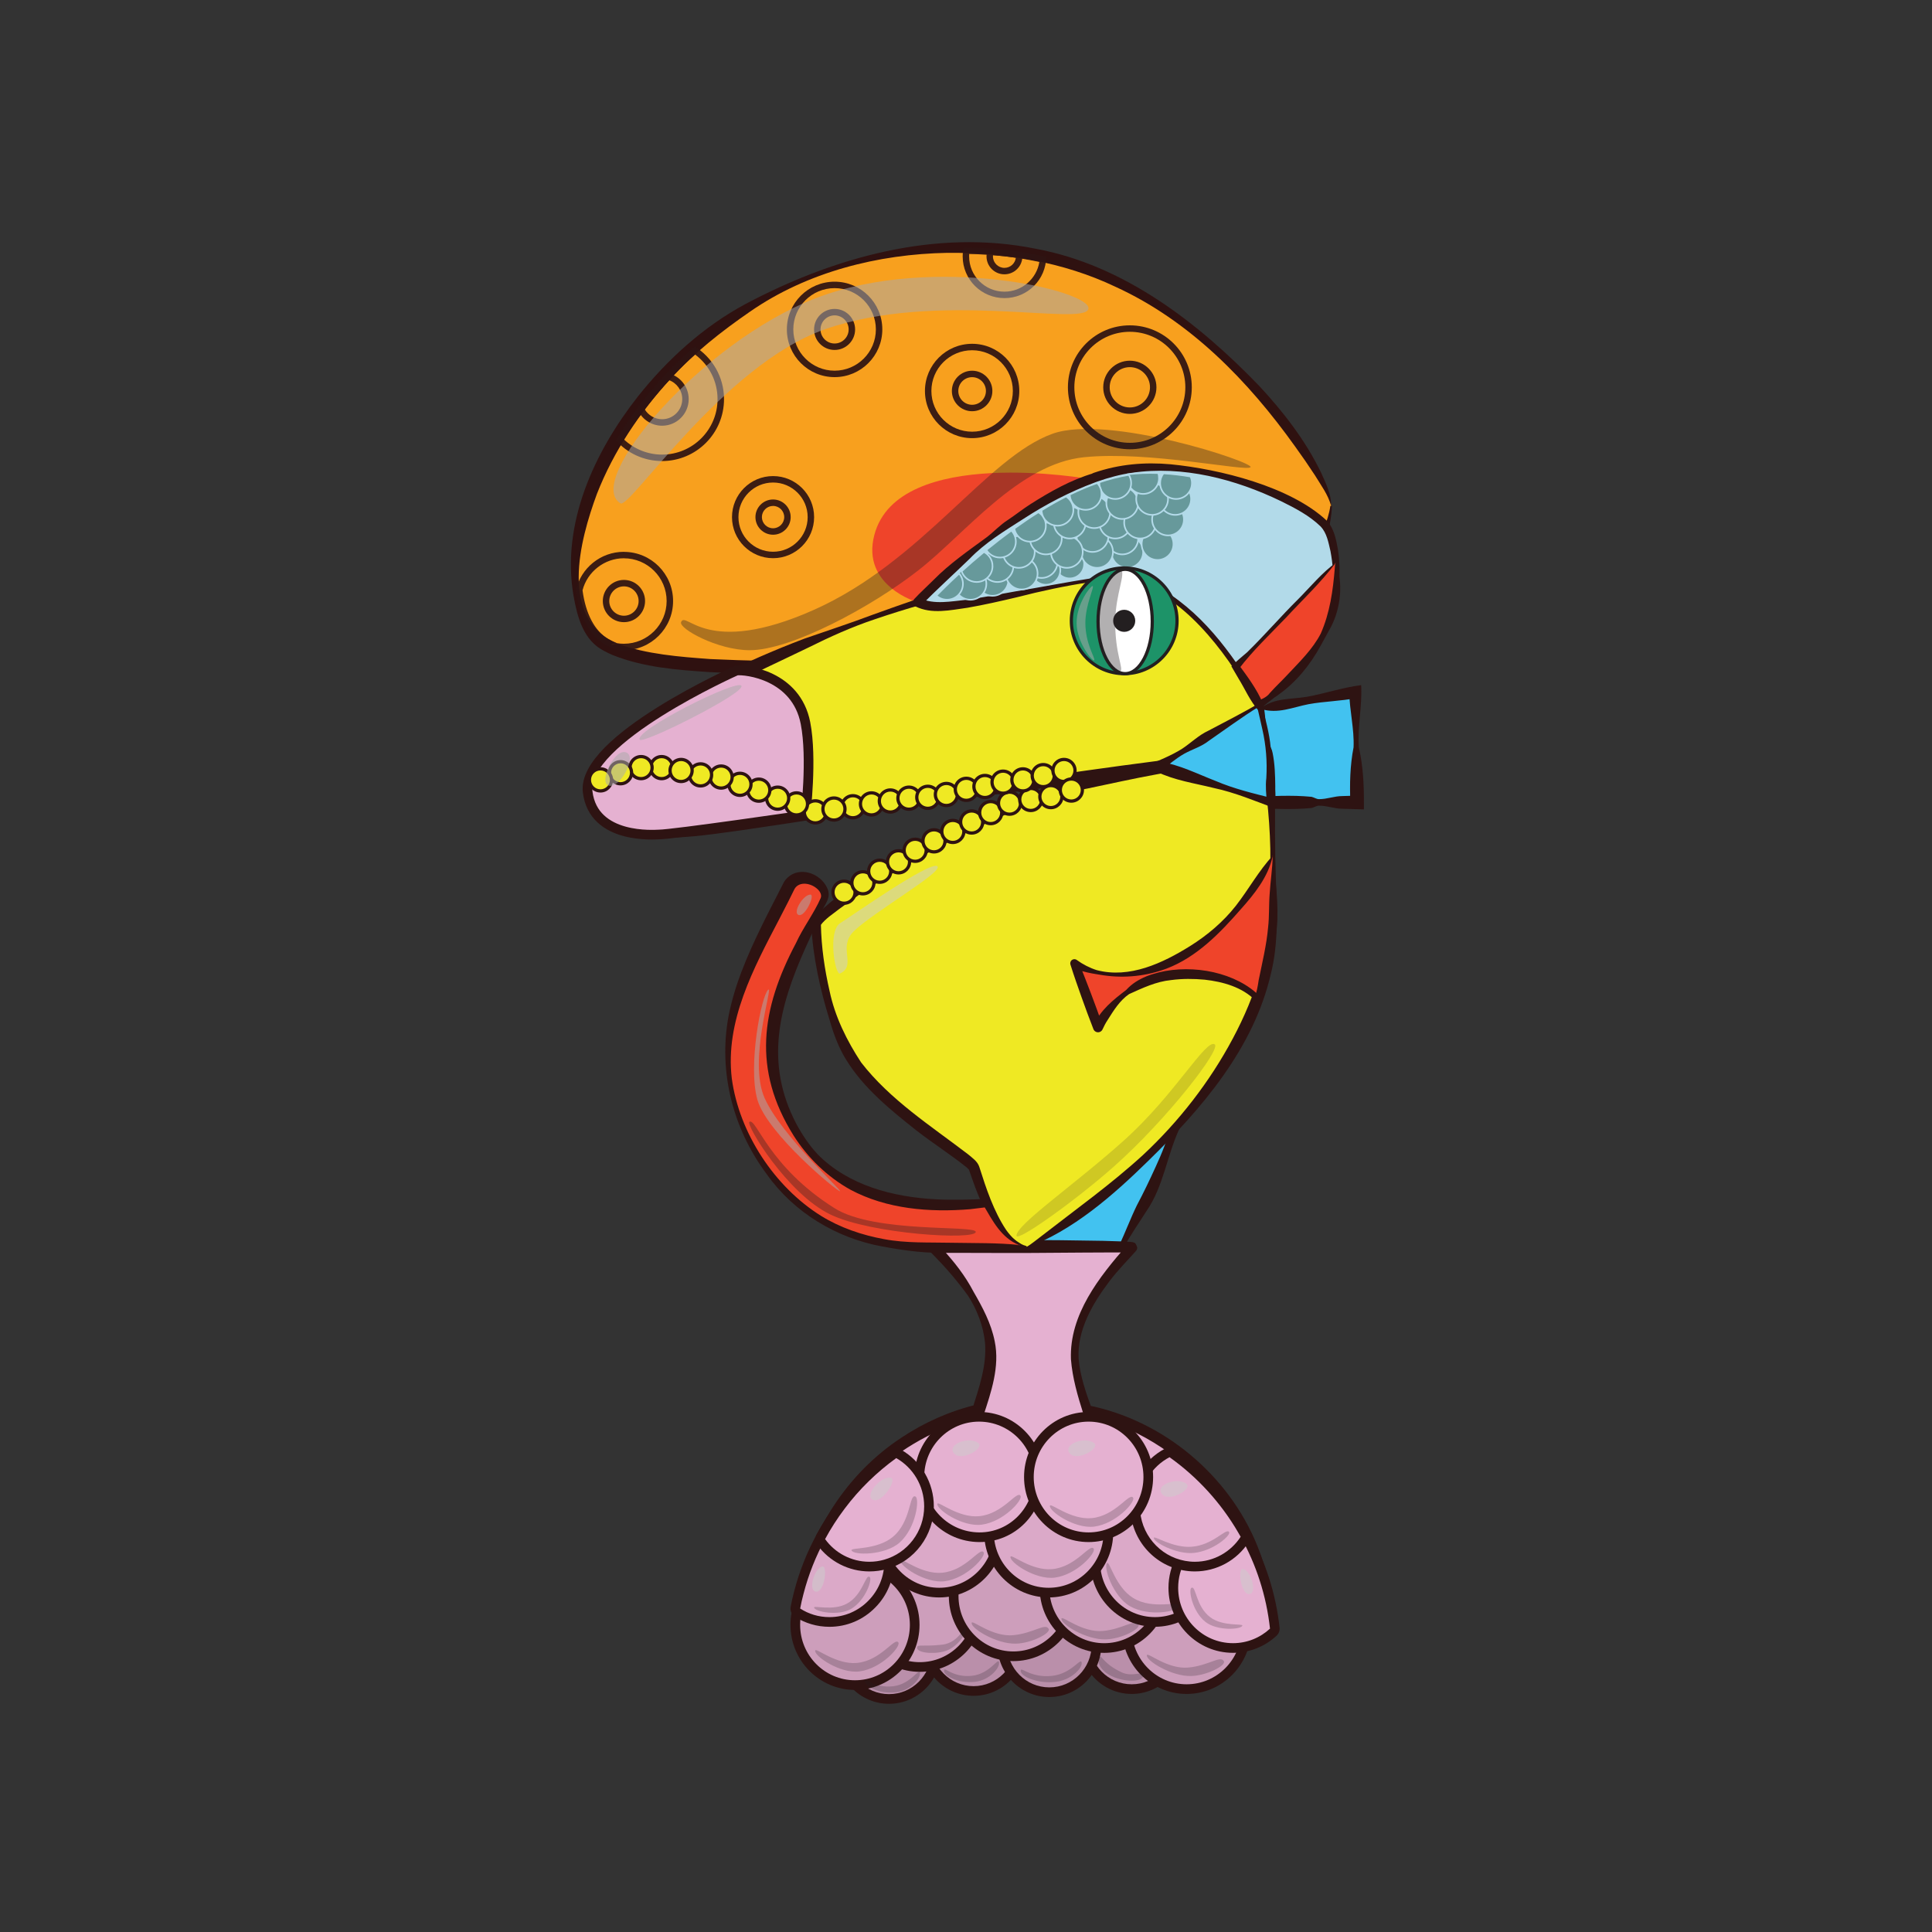 <?xml version="1.0" encoding="UTF-8"?>
<svg xmlns="http://www.w3.org/2000/svg" viewBox="0 0 600 600">
  <rect x="0" y="0" width="600" height="600" fill="#333333" stroke="none"/>
  <defs>
    <style>
      .cls-1 {
        stroke: #2e1312;
        stroke-width: 3px;
      }

      .cls-1, .cls-2, .cls-3, .cls-4 {
        stroke-miterlimit: 10;
      }

      .cls-1, .cls-5 {
        fill: #e5b1d1;
      }

      .cls-6 {
        fill: #2f1110;
      }

      .cls-7 {
        fill: #cd9ebb;
      }

      .cls-2 {
        fill: #fff;
      }

      .cls-2, .cls-4 {
        stroke: #231f20;
      }

      .cls-8 {
        isolation: isolate;
      }

      .cls-9 {
        fill: #cccccb;
      }

      .cls-9, .cls-10 {
        mix-blend-mode: screen;
        opacity: .53;
      }

      .cls-11 {
        fill: #efe923;
      }

      .cls-12 {
        opacity: .93;
      }

      .cls-13 {
        opacity: .35;
      }

      .cls-13, .cls-14, .cls-15, .cls-16 {
        fill: #231f20;
      }

      .cls-13, .cls-14, .cls-16 {
        mix-blend-mode: darken;
      }

      .cls-3 {
        fill: #67999b;
        stroke: #b3dae9;
        stroke-width: .5px;
      }

      .cls-17 {
        fill: #42c2f0;
      }

      .cls-18 {
        fill: #2e1312;
      }

      .cls-19 {
        fill: #ba8faa;
      }

      .cls-20 {
        fill: #b2dae9;
      }

      .cls-21 {
        fill: #f8a01e;
      }

      .cls-22 {
        fill: none;
      }

      .cls-10 {
        fill: #ababab;
      }

      .cls-14 {
        opacity: .16;
      }

      .cls-4 {
        fill: #1d9368;
      }

      .cls-23 {
        fill: #ef442a;
      }

      .cls-24 {
        fill: #dba9c8;
      }

      .cls-16 {
        opacity: .22;
      }
    </style>
  </defs>
  <g class="cls-8">
    <g id="Layer_1" data-name="Layer 1">
      <g>
        <polygon class="cls-17" points="391.35 220.13 420.88 214.95 421.45 249.19 383.75 249.19 383.75 223.36 391.35 220.13"/>
        <path class="cls-18" d="m391.71,219.85c4.12-3.14,9.34-2.65,14.14-3.45,5.65-1.01,11.15-2.92,16.87-3.62.36,6.42-1.16,12.86-.73,19.28,1.29,5.6,1.61,11.35,1.58,17.1,0,0,0,2.2,0,2.2l-2.11-.06-4.71-.14c-2.35-.02-4.69-.97-7.07-.95-.79-.04-1.57.54-2.36.72-1.57.16-3.14.23-4.71.29-6.29.15-12.57-.27-18.85-.68,0,0-1.41-.08-1.41-.08.05-2.57.44-5.18.07-7.73-.25-1.08-.41-2.15-.38-3.23-.1-5.75-.19-11.59.13-17.33,3.15-1.23,6.15-2.13,9.55-2.33h0Zm-.08.35c-2.24,1.93-4.59,3.51-7.24,4.67,0,0,1-1.51,1-1.51.21,4.3.19,8.61.13,12.92,0,0-.05,3.23-.05,3.23.03,2.15-.78,4.29-.49,6.46.02,1.08.08,2.15.13,3.23l-1.35-1.35c6.28-.41,12.56-.83,18.85-.68,1.57.06,3.14.13,4.71.29.79.18,1.57.76,2.36.72,2.38.02,4.72-.93,7.07-.95l4.71-.14-2.1,2.14c-.22-5.74-.1-11.5,1-17.14.25-5.72-1.25-11.4-1.33-17.1,0,0,2.18,1.8,2.18,1.8-4.87.96-9.93,1.01-14.82,1.9-5.01.97-9.42,3.09-14.75,1.52h0Z"/>
      </g>
      <g>
        <path class="cls-21" d="m413.39,157.11c-.27,6.26-5.99,18.98-5.99,18.98-1.12,2.6-148.43,30.31-154.98,30.65-6.13.32-44.24,1.9-61.35-5.06-.02.02-.03,0-.05-.02-1.15-.47-2.2-.97-3.15-1.52-4.77-2.79-7.98-8.81-8.98-16.93-1.52-12.17,1.92-29,12.37-46.49,1.95-3.27,4.16-6.58,6.63-9.88,2.75-3.69,5.83-7.38,9.26-11.02.37-.4.77-.82,1.15-1.22,2.37-2.45,4.84-4.81,7.41-7.03,23.07-20.06,53.82-30.81,83.55-30.71,2.57,0,5.14.1,7.7.27,3.49.23,6.96.62,10.38,1.17,2.55.4,5.06.88,7.56,1.45,6.68,1.55,13.15,3.72,19.31,6.53,43.03,19.61,69.44,64.55,69.17,70.83Z"/>
        <path class="cls-6" d="m413.64,157.12c-.24,6.77-2.63,13.24-4.98,19.52-.2.52-.87.91-1.27,1.07-3.02,1.2-6.14,1.85-9.23,2.64-26.63,6.33-53.97,11.42-80.89,16.41-16.53,2.27-35.18,6.41-51.65,9.49-4.26.7-10.7,2.25-15.03,2.41-10.05.49-20.1.61-30.17.07-10.18-.68-20.38-1.43-30.06-5.26,0,0,2.07-.41,2.07-.41-.18.18-.59.5-1.19.55-.58.05-.97-.15-1.15-.26-.36-.23-.38-.3-.41-.32l.63.42c-.88-.37-1.77-.78-2.63-1.26-6.57-3.29-8.41-10.65-9.59-17.28-3.79-22.38,6.47-44.52,20.01-61.78,9.17-11.53,20.38-21.71,33.37-28.69,27.37-14.54,59.24-23.49,90.17-17.19,27.39,5.06,50.46,22.94,69.39,42.57,7.49,8.05,14.32,16.86,19.16,26.78,1.47,3.31,3.28,6.83,3.21,10.53,0,0,.25.01.25.01h0Zm-.25-.01c-.93-3.5-3.18-6.45-5.03-9.51-1.97-3.01-4.01-5.98-6.12-8.89-14.59-20.44-32.75-39.12-55.87-49.67-16.17-7.7-34.33-10.68-52.15-10.52-21.5.39-43.51,5.92-61.32,18.28-8.86,6.12-17.33,12.75-24.55,20.75-9.67,10.48-17.76,22.53-22.97,35.83-5.32,14.42-11.89,38.84,6.36,46.52,0,0,.92.36.92.36l-.29.06s-.01-.05-.36-.28c-.17-.1-.55-.3-1.13-.25-.59.05-.99.36-1.16.54l2.07-.41c9.08,3.27,19.18,4.06,28.85,4.76,11.08.5,22.24.86,33.35.1,6.6-.9,19.15-3.01,25.86-4.11,9.84-1.75,19.73-3.25,29.49-5.43,4.86-1.17,9.74-2.28,14.66-3.18,22.52-4.47,51.07-9.99,73.45-14.75,3.01-.69,6.24-1.36,9.04-2.23,0,0-.04.04-.04.04.02,0-.06.05-.15.16-.07.07-.15.25-.15.27l.03-.05.1-.21c1.65-3.54,3.5-7.4,4.85-11.06.88-2.31,1.68-4.67,2.02-7.11h.25Z"/>
      </g>
      <g>
        <path class="cls-17" d="m369.27,337.14s-9.08,28.33-13.07,35.23c-3.99,6.9-7.99,14.89-7.99,14.89,0,0-26.87.36-29.42,0-2.54-.36-1.74-29.42,9.66-38.13,11.4-8.72,40.82-11.98,40.82-11.98Z"/>
        <path class="cls-18" d="m369.23,336.9c.65,4.78-1.15,9.31-2.95,13.62-3.87,8.31-4.91,17.86-10.19,25.53-2.5,3.97-5.28,7.83-7.44,12.02-4.89-.53-9.74,1.46-14.63,1.27-4.75.21-9.43.29-14.29,0-.58-.06-1.39-.05-1.96-.35-.58-.3-1.03-.86-1.26-1.39-1.33-3.32-.03-6.42.14-9.71.21-1.22-.44-2.47-.45-3.67.62-9.51,3.51-20.57,11.71-26.4,1.52-.99,3.22-1.91,4.84-2.71,1.12-.49,2.22-.97,3.24-1.68,5.84-3.08,12.53-4.4,18.92-5.74,4.72-.83,9.54-1.61,14.32-.79h0Zm.22.04c-.14.15-.47.36-.48.56l-.1.04-.43.16c-1.91.7-3.99,1.47-5.96,1.92-7.41,1.6-14.88,3.19-22.07,5.5-1.61.68-3.38.82-5.02,1.44-2.11.87-4.06,2.09-5.85,3.47-6.54,5.75-8.12,16.39-9.8,24.59-.27,1.11-1.12,2.2-1.04,3.4-.06,2.57.64,5.53,1.37,7.87-.13-.25-.61-.58-.97-.61-.08,0,0,0,0,0h.08c4.46.02,10.4,0,14.81.16,4.72-.24,9.47,1.54,14.19,1.03l-.69.43c1.98-4.11,3.55-8.42,5.56-12.54,2.06-3.88,4.05-8.01,5.86-12.02,1.9-4.11,3.61-8.32,4.7-12.74,1.24-4.51,2.5-9.18,5.83-12.66h0Z"/>
      </g>
      <g>
        <path class="cls-5" d="m395.41,502.8c-1.14-10.28-4.36-19.95-9.2-28.54-.23-.43-.48-.85-.73-1.27-5.44-9.28-12.82-17.28-21.57-23.44-7.8-5.49-16.69-9.51-26.28-11.67-2.1-6.04-3.9-12.59-3.9-17.3,0-16.29,17.8-32.62,17.8-33.16s-61.56-.29-61.56,0c0,.36,17.73,16.36,17.73,33.16,0,4.85-1.78,11.47-3.85,17.53-9.35,2.26-18.02,6.29-25.63,11.71-6.13,4.39-11.58,9.66-16.14,15.67-2.29,2.99-4.36,6.16-6.16,9.48-2.92,5.31-5.21,11-6.78,16.99-.4,1.5-.77,3.04-1.05,4.57-.95,4.79,1.65,9.73,1.65,14.79h139.43c2.39-2.19,6.55-5.73,6.23-8.53Z"/>
        <path class="cls-18" d="m395.16,502.83c-4.62-30.15-28.04-56.45-57.86-63.5,0,0-.84-.21-.84-.21-1.75-5.53-3.42-11.16-3.87-17-.52-13.84,8.78-25.58,17.43-35.43.05-.06.14-.18.07-.08l-.04.08c-.09.16-.2.46-.18.79.65,1.95,1.14,1.3,1.08,1.49l.14.04c-5.66-.16-24.34.1-30.46.1-9.91.06-19.99-.06-29.91-.04,0,0-.31,0-.31,0h-.14s-.04,0-.04,0c.03,0-.05.02.19-.04.84-.02,1.71-2.89,1.09-2.29-.24-.44-.09-.16-.16-.28-.05-.06-.02-.03-.02-.03l.07.08.21.23.92,1c3.77,4.05,7.23,8.47,9.8,13.4,2.81,4.87,5.47,9.78,6.59,15.43,1.63,7.86-1.13,15.82-3.55,23.18-24.44,5.38-45.3,23.8-53.89,47.3-1.26,3.84-2.71,7.83-2.86,11.89.06,3.98,1.81,7.97,1.86,12.38l-.75-.75c17.39-.18,52.33-.29,69.71-.34,17.43.18,34.86-.66,52.29-.38,5.81.12,11.62.38,17.43.72l-.51.2c2.08-1.74,4.28-3.29,5.84-5.51.48-.73.91-1.54.9-2.47l-.25.03h0Zm.25-.03c.3,1.87-.95,3.6-2.02,5.03-1.13,1.46-2.43,2.78-3.7,4.06l-.18.18-.33.02c-23.22,1.59-46.47.13-69.71.33-17.36-.06-52.36-.17-69.71-.34,0,0-.76,0-.76,0v-.74c.05-4.91-2.8-10.36-1.5-15.62,3.86-19.85,15.44-38.09,32.47-49.26,7.12-4.74,15.08-8.28,23.43-10.26l-1.4,1.28c2.09-6.65,4.47-13.41,3.91-20.44-.5-5.16-2.48-10.38-5.36-14.76-3.16-4.32-6.63-8.41-10.39-12.24,0,0-.96-.97-.96-.97l-.26-.26-.16-.17s-.05-.05-.13-.16c-.08-.14.05.12-.21-.35-.64.57.23-2.32,1.11-2.34.44-.09.65-.09,1.05-.12,17.26-.7,34.58-.65,51.85-.32,1.88.09,6.39.15,8.24.3.42.06.85.02,1.34.19-.04.2.48-.44,1.15,1.53,0,.46-.12.73-.3,1.02-2.84,3.18-5.84,6.18-8.38,9.58-5.21,6.88-10.02,15.12-9.53,23.99.45,5.3,2.24,10.43,4.06,15.44,0,0-1.08-.96-1.08-.96,23.27,4.65,43.63,21.61,52.52,43.61,2.94,7.25,4.68,14.96,5.18,22.74,0,0-.25.03-.25.03h0Z"/>
      </g>
      <g>
        <path class="cls-11" d="m318.79,387.25c1.83.27,76.62-44.67,76.62-103.5,0-50.11-2.54-50.84-2.54-50.84,0,0-47.57,5.81-76.99,16.7-29.42,10.89-62.46,34.14-62.46,37.4s1.82,31.96,14.89,46.85c13.07,14.89,33.05,25.89,34.14,28.74,1.09,2.85,6.54,23.19,16.34,24.64Z"/>
        <path class="cls-18" d="m318.79,387.25c1.38-.74,3.37-2.45,4.68-3.4,10.58-8.23,21.57-16.07,31.47-25.13,11.17-10.41,20.73-22.71,27.9-36.16,7.16-13.37,11.9-28.07,11.58-43.52.12-3.86.12-7.72.11-11.57.07-10.55-1.06-21.1-2.71-31.5-.1-.68-.29-1.42-.48-1.97.02.02.08.14.14.2.03.03.06.07.09.1-.07-.05.48.42.77.44l.76.06c-11.39,1.64-22.78,3.6-34.11,5.72-7.03,1.28-14.16,2.88-21.16,4.34-4.24.83-8.5,1.64-12.66,2.8-5.69,1.18-10.56,4.58-15.9,6.6-18.12,8.44-35.97,18.14-51.78,30.42-.92.76-1.94,1.67-2.59,2.59.02-.07.04-.14.04-.22,0-.13,0,.1,0,.11.14,6.94,1.14,13.87,2.7,20.63,1.67,7.97,5.35,15.41,9.8,22.17,9.01,11.63,21.66,19.69,33.26,28.56,1.29,1.11,2.9,2.14,3.45,3.92,2.12,6.67,4.42,13.66,8.3,19.5,1.6,2.24,3.61,4.33,6.37,5.05l-.04.25h0Zm-.04.25c-9.97-1.28-14.9-15.74-17.73-23.96,0,0-.08-.22-.08-.22l-.04-.11s0,.02,0,.02c.04.06-.04-.04-.1-.11-.15-.17-.37-.38-.61-.59-4.98-3.98-10.47-7.47-15.62-11.48-8.03-6.36-16.28-13.04-21.76-21.89-2.34-3.78-3.94-8.03-5.14-12.29-3.02-9.73-5.23-19.75-5.75-29.95.13-1.29,1.08-2.19,1.83-3.04,11.28-10.51,24.74-18.32,38.19-25.65,5.17-2.71,10.46-5.19,15.88-7.39,2.71-1.09,5.42-2.22,8.34-2.76,2.91-.53,5.62-1.6,8.39-2.48,21.88-8.03,45.04-11.72,68.1-14.57,0,0,.15-.02.15-.02l.61.08c.68.24.96.58,1.23,1.01.28.57.48,1.16.58,1.72.7,3.43.79,6.93.83,10.4-.11,9.7-.16,19.35.19,29.03.34,9.66.84,19.68-1.56,29.18-5.37,23.2-21.45,41.84-38.06,58.07-11.02,10.79-23.45,21.7-37.86,27.01h0Z"/>
      </g>
      <g>
        <path class="cls-11" d="m392.87,232.91s-.36-63.19-61.37-56.29c-61.01,6.9-148.67,51.41-147.94,67.03.73,15.62,19.75,15.77,39,13.23,19.25-2.54,140.73-19.31,140.73-19.31l29.59-4.66Z"/>
        <path class="cls-18" d="m392.83,232.74c-6.66-34.91-19.81-58.55-59.44-54.45-20.96,2.53-41.74,7.21-61.74,14.04-7.12,2.37-13.96,5.47-20.67,8.81-8.97,4.35-18.04,8.45-26.84,13.13-8.77,4.66-17.47,9.52-25.54,15.17-4.7,3.58-10.06,6.94-13.2,11.99-.53.93-.78,1.93-.64,2.99.07,1.74.52,3.45,1.31,4.99,1.39,2.6,4.17,3.82,6.81,4.78,6.79,2.44,14.19,2.01,21.4,1.52,8.43-.71,21.09-2.65,29.69-3.65,17.24-2.25,42.69-4.61,59.51-7.99,28.69-3.9,60.6-9.02,89.36-11.34h0Zm0,.39c-19.22,4.95-39.39,7.68-59.12,10.32,0,0-29.77,3.97-29.77,3.97-4.97.58-10.01.72-14.94,1.56-16.6,2.37-42.8,6.59-59.4,8.96-12.16,1.56-36.56,6.24-44.25-5.81-2.1-3.06-3.53-7.12-2.7-10.76,2.35-6.6,8.36-11.18,13.62-15.17,16.44-11.71,34.7-20.73,53.54-27.86,6.86-2.4,14.5-4.88,21.32-7.47,16.49-5.93,33.27-11.84,50.63-14.74,14.95-2.69,31.27-2.78,44.84,4.9,18,10.07,28.51,31.75,26.23,52.1h0Z"/>
      </g>
      <path class="cls-1" d="m228.73,208.25c2.91-.36,18.52,1.42,21.42,16.31,2.16,11.08,0,28.57,0,28.57,0,0-41.14,6.03-45.54,6.03-1.06,0-20.29,1.72-22.11-13.23-1.98-16.24,46.22-37.68,46.22-37.68Z"/>
      <path class="cls-23" d="m338.58,148.8s-59.69-10.77-67.05,17.35c-4.15,15.85,13.44,20.89,13.44,20.89l39.44-18.98,14.17-13.01v-6.25Z"/>
      <g>
        <path class="cls-23" d="m316.83,386.69c-24.37.44-59.77,7.27-81.4-27.64-20.53-33.14-2.47-59.35,9.38-83.5,3.25-6.63,13.38-.61,11.02,3.94-12.87,24.69-23.26,44.54-9.87,69.81,10.63,20.04,31.51,27.3,60.54,24.3,0,0,2.54,4.99,4.17,7.52,2.79,4.35,7.16,5.55,6.17,5.57Z"/>
        <path class="cls-18" d="m316.83,386.69c-7.07,1.08-14.11,2-21.27,2.33-7.17.37-14.39-.57-21.46-1.9-14.23-2.54-27.55-10.55-35.93-22.4-10.93-14.58-15.5-33.24-11.5-51.13,2.36-10.53,7.08-20.46,11.86-30,0,0,4.92-9.63,4.92-9.63.6-1.01,1.55-1.92,2.67-2.49,4.18-2.05,9.49.68,11,4.87,1.09,3.07-1.84,5.57-2.73,8.27-1.23,3.35-2.81,6.52-4.24,9.74-8.29,18.48-12.72,35.8-2.85,54.66,1.83,3.4,4.04,6.71,6.68,9.52,9.53,9.64,23.39,13.22,36.62,13.92,4.94.28,10.98.11,15.9-.13.5-.02.93.27,1.13.7,2.26,4.71,3.99,10.06,8.73,12.86,0,0,.45.3.45.3.15.11.36.2.41.42.02.09,0,.19-.1.27-.21.11-.22.06-.29.07v-.25h0Zm0-.25s.1-.04-.03.03c-.08.07-.09.15-.08.22,0,.04.03.07.04.1,0,.01,0,0-.01,0l-.21-.11c-5.6-2.22-8.29-7.59-11.18-12.49,0,0,1.27.69,1.27.69-1.78.24-3.56.45-5.35.65-12.56,1.04-25.91-.03-37.18-6.06-7.18-3.98-13.29-9.95-17.68-16.87-12.77-20.41-10.06-39.24.75-59.66,2.21-4.86,5.56-9.17,7.7-14.03.45-1.06-.29-2.32-1.45-3.18-2.12-1.64-5.67-2.02-6.86.72-.15.26-.72,1.49-.89,1.8-.68,1.46-2.89,5.62-3.64,7.14-7.99,15.3-16.9,31.78-14.76,49.57,2.29,16.93,13.27,33.65,27.75,42.66,5.93,3.66,12.64,5.94,19.5,7.2,6.9,1.31,13.95.97,20.98,1.13l10.62.13c3.56.07,7.13.19,10.7.6v-.25h0Z"/>
      </g>
      <g>
        <path class="cls-20" d="m412.12,194.79c-5.09,12.7-21.1,24.12-21.1,24.12,0,0-21.85-42.65-47.59-39.38-25.74,3.27-50.86,12.12-58.46,7.51,0,0,.37-.4,1.07-1.12,1.37-1.4,3.99-4.04,7.58-7.34.27-.23.53-.48.82-.75,2.17-1.97,4.67-4.16,7.43-6.43.27-.23.53-.45.82-.68,2.59-2.1,5.38-4.29,8.33-6.44.32-.23.63-.47.97-.7,2.57-1.85,5.24-3.67,8.01-5.41.35-.22.7-.43,1.07-.65,2.65-1.64,5.38-3.19,8.15-4.59.4-.2.82-.42,1.22-.62,3-1.47,6.06-2.79,9.13-3.86h.02c.25-.1.48-.18.73-.27,3.27-1.12,6.54-1.95,9.8-2.45.15-.02.3-.05.45-.07.28-.03.55-.08.83-.1,3.32-.43,6.74-.55,10.18-.42.57.02,1.14.05,1.72.1,3,.17,6.04.53,9.01,1.05,19.2,3.27,36.69,12.54,39.81,17.61,2.45,4.01,5.07,18.16,0,30.88Z"/>
        <path class="cls-18" d="m412.12,194.79c-2.44,7.87-8.02,14.43-14.03,19.89-2.07,1.8-4.2,3.48-6.48,5.05-.45.33-1.09.22-1.41-.24-7.57-14.41-20.64-32.7-36.51-38.25-4.91-1.8-10.01-1.33-15.09-.47-7.69,1.16-15.29,2.78-22.83,4.72-5.05,1.2-10.12,2.35-15.28,3.25-5.33.73-11.14,2.12-16.26-.45-.8-.45-.96-1.58-.32-2.24.98-1.08,2-2.05,3.02-3.04l3.05-2.96c4.96-5.05,10.82-9.06,16.5-13.24,2.23-1.72,4.17-3.86,6.57-5.37,2.13-1.4,4.84-3.54,6.96-4.87,6.11-3.88,12.56-7.54,19.57-9.6,0,0-.54.1-.54.1l.79-.28c7.72-2.64,15.62-3.33,23.73-2.6,15.2,1.48,37.19,6.9,48.49,17.52,2.27,2.38,2.92,5.96,3.47,9.02,1.23,8.19.16,16.69-3.22,24.1l-.17-.07h0Zm-.17-.07c2.49-7.66,2.69-15.85,1.24-23.55-.64-2.74-1.12-5.61-3.05-7.66-3.47-3.38-7.88-5.68-12.28-7.85-14.2-6.87-30.52-11.15-46.3-8.83-3.56.49-7.35,1.52-10.8,2.73-.33.11-.85.37-1.2.35,0,0,.48-.08.48-.08-7.75,2.87-15.21,6.76-22.16,11.28-5.87,3.76-11.9,7.38-16.77,12.44-4.95,4.79-10.24,9.59-15.06,14.48,0,0-.32-2.24-.32-2.24,4.35,2.06,9.67.95,14.36.49,5.09-.71,10.18-1.72,15.28-2.62,7.18-1.17,15.91-2.87,23.05-3.98,2.57-.38,5.12-.84,7.81-.9,5.33-.06,10.54,1.78,15.07,4.46,13.53,8.29,22.73,21.77,30.6,35.22,0,0-1.48-.36-1.48-.36,6.16-5.04,12.17-10.42,17.21-16.62,1.65-2.1,3.17-4.3,4.47-6.68l-.17-.07h0Z"/>
      </g>
      <g>
        <path class="cls-17" d="m391.02,218.92l-31.37,19.15,35.14,11.12s-.51-9.54-.91-16.28c-.27-4.55-2.87-14-2.87-14Z"/>
        <path class="cls-18" d="m390.75,219.59c-4.44,2.68-10.94,7.44-15.28,10.43-2.41,1.91-5.06,2.6-7.7,4.06-2.6,1.48-4.97,3.49-7.26,5.38l-.36-2.96c6.14.99,11.68,3.83,17.42,6.05,5.68,2.43,11.67,3.85,17.64,5.35,0,0-1.75,1.36-1.75,1.36-.23-2.54-.5-5.08-.19-7.65.3-5.09-.09-10.11-1.23-15.09-.46-2.03-1.16-5.19-1.65-7.19,0,0-.03-.12-.03-.12,0,.07.22.37.41.37h0Zm.54-1.36c.38.2.49.61.58.95.08.28.33,1.09.4,1.39,1.15,4.36,2.28,8.75,2.47,13.29.14,2.55.23,5.1.74,7.63.74,3.16.6,6.44.69,9.65-6.36-2.36-12.63-5.03-19.3-6.44-5.97-1.48-12.13-2.35-17.73-5.07,0,0-3.43-1.6-3.43-1.6,3.83-1.75,8-3.31,11.49-5.55,2.58-1.71,5.15-4.22,7.99-5.51,4.69-2.51,11.58-5.97,16.08-8.73h0Z"/>
      </g>
      <g>
        <path class="cls-23" d="m395.28,265.7s-10.57,22.1-29.75,32.12c-19.18,10.02-31.82,1.42-31.82,1.42l7.29,19.82s6.56-15.35,24.53-16.46,25,7.48,25,7.48c0,0,4.91-16.35,4.88-26.33-.04-9.98-.13-18.05-.13-18.05Z"/>
        <path class="cls-18" d="m395.24,265.9c-1.39,6.45-5.67,11.74-9.96,16.54-6.41,7.34-13.61,14.78-22.95,18.35-6.22,2.34-13.01,3.07-19.56,2.11-3.35-.54-6.72-.94-9.79-2.57,0,0,1.98-1.54,1.98-1.54,1.37,3.25,2.62,6.54,3.88,9.83,1.26,3.29,2.45,6.6,3.61,9.92,0,0-2.84-.07-2.84-.07,2.1-4.77,6.14-7.98,10.13-11.02,1.79-1.97,3.8-3.18,6.24-4.22,9.97-3.97,23.64-2.6,32.39,3.72,1.03.75,1.97,1.52,2.88,2.57l-1.58.32c.6-1.76.97-3.6,1.22-5.44,1.1-5.42,2.44-10.87,2.93-16.37.41-3.58.2-6.99.49-10.52.21-3.73.86-7.64.93-11.59h0Zm.09-.25c.69,7.3,1.9,15.21,1.19,22.63-.68,5.68-1.72,11.24-3.37,16.68-.68,1.77-1.28,3.54-1.74,5.39-.17.67-1.07.88-1.53.37-4.06-4.16-10.09-5.84-15.74-6.47-3.44-.32-7.02-.34-10.45.12-4.65.46-8.84,2.46-13.03,4.35-2.92,2-4.8,5.09-6.65,8.01-.62.94-1.19,2.01-1.6,2.94-.35.78-1.26,1.13-2.03.78-.39-.17-.67-.49-.81-.85-1.27-3.28-2.51-6.58-3.68-9.9-1.18-3.32-2.35-6.64-3.41-10-.29-.71.06-1.54.81-1.76.41-.13.85-.03,1.16.22,1.8,1.31,3.98,2.44,6.15,3.12,10.18,2.69,20.48-2.17,28.97-7.46,5.38-3.36,10.35-7.56,14.27-12.57,4.01-5.16,7-10.73,11.49-15.6h0Z"/>
      </g>
      <g>
        <path class="cls-23" d="m414.84,174.75l-31.03,32.36s1.61,2.25,3.29,5.02,3.92,6.78,3.92,6.78c0,0,14.73-9.71,21.09-24.13,4.12-9.35,2.88-17.39,2.72-20.03Z"/>
        <path class="cls-18" d="m414.81,174.79c-4.68,6.25-10.09,11.24-15.31,16.9-5.06,5.29-10.45,10.35-14.88,16.2,0,0,.1-1.43.1-1.43,2.73,3.7,5.61,7.59,7.42,11.83,0,0-1.83-.45-1.83-.45,1.42-.67,3.12-1.28,4.07-2.64,1.81-2.02,3.82-3.88,5.65-5.86,3.66-3.91,7.63-7.73,10.13-12.56,2.84-6.41,3.82-13.4,4.37-20.34,0,0,.06-.83.06-.83.01-.13.01-.3.05-.35.06-.1.15-.3.18-.46h0Zm.14-.12c2.14,6.49,1.54,13.87-1.57,19.95,0,0-3.25,5.93-3.25,5.93-3.24,5.92-7.57,11.3-13.11,15.21-.83.76-2.05,1.02-2.84,1.82-1.08.96-2.12,2.16-3.25,3.16-2.7-2.93-4.22-6.69-6.3-10.02-.37-.62-1.87-3.22-2.21-3.79,1.53-1.56,3.25-2.95,4.88-4.35,5.37-5.23,10.51-11.21,15.87-16.51,3.72-3.74,7.53-8.38,11.79-11.38h0Z"/>
      </g>
      <g class="cls-12">
        <g>
          <circle class="cls-22" cx="259.19" cy="102.31" r="13.82"/>
          <path class="cls-18" d="m259.19,89.48c7.07,0,12.82,5.75,12.82,12.82s-5.75,12.82-12.82,12.82-12.82-5.75-12.82-12.82,5.75-12.82,12.82-12.82m0-2c-8.19,0-14.82,6.64-14.82,14.82s6.64,14.82,14.82,14.82,14.82-6.64,14.82-14.82-6.64-14.82-14.82-14.82h0Z"/>
        </g>
        <g>
          <circle class="cls-22" cx="259.19" cy="102.31" r="5.37"/>
          <path class="cls-18" d="m259.19,97.94c2.41,0,4.37,1.96,4.37,4.37s-1.96,4.37-4.37,4.37-4.37-1.96-4.37-4.37,1.96-4.37,4.37-4.37m0-2c-3.52,0-6.37,2.85-6.37,6.37s2.85,6.37,6.37,6.37,6.37-2.85,6.37-6.37-2.85-6.37-6.37-6.37h0Z"/>
        </g>
        <g>
          <circle class="cls-22" cx="240.08" cy="160.59" r="11.75"/>
          <path class="cls-18" d="m240.08,149.85c5.92,0,10.75,4.82,10.75,10.75s-4.82,10.75-10.75,10.75-10.75-4.82-10.75-10.75,4.82-10.75,10.75-10.75m0-2c-7.04,0-12.75,5.71-12.75,12.75s5.71,12.75,12.75,12.75,12.75-5.71,12.75-12.75-5.71-12.75-12.75-12.75h0Z"/>
        </g>
        <g>
          <path class="cls-22" d="m240.08,165.07c-2.47,0-4.47-2.01-4.47-4.47s2.01-4.47,4.47-4.47,4.47,2.01,4.47,4.47-2.01,4.47-4.47,4.47Z"/>
          <path class="cls-18" d="m240.08,157.12c1.92,0,3.47,1.56,3.47,3.47s-1.56,3.47-3.47,3.47-3.47-1.56-3.47-3.47,1.56-3.47,3.47-3.47m0-2c-3.02,0-5.47,2.45-5.47,5.47s2.45,5.47,5.47,5.47,5.47-2.45,5.47-5.47-2.45-5.47-5.47-5.47h0Z"/>
        </g>
        <g>
          <path class="cls-22" d="m193.76,200.93c-.83,0-1.64-.07-2.42-.22-1.13-.46-2.1-.93-2.97-1.43-4.48-2.61-7.48-8.3-8.47-16.01,1.55-6.42,7.22-10.89,13.86-10.89,7.87,0,14.27,6.4,14.27,14.27s-6.4,14.27-14.27,14.27Z"/>
          <path class="cls-18" d="m193.76,173.38c7.32,0,13.27,5.95,13.27,13.27s-5.95,13.27-13.27,13.27c-.73,0-1.45-.06-2.14-.18-1.04-.43-1.94-.87-2.75-1.33-4.17-2.43-6.99-7.78-7.96-15.09,1.49-5.78,6.83-9.95,12.84-9.95m0-2c-7.24,0-13.32,5.06-14.87,11.84,1,8.11,4.21,14.14,8.98,16.93.95.55,2,1.05,3.16,1.52.01.01.02.02.04.02,0,0,0,0,.01,0,.87.17,1.77.25,2.69.25,8.43,0,15.27-6.83,15.27-15.27s-6.84-15.27-15.27-15.27h0Z"/>
        </g>
        <g>
          <circle class="cls-22" cx="193.77" cy="186.66" r="5.56"/>
          <path class="cls-18" d="m193.77,182.1c2.51,0,4.56,2.05,4.56,4.56s-2.05,4.56-4.56,4.56-4.56-2.05-4.56-4.56,2.05-4.56,4.56-4.56m0-2c-3.62,0-6.56,2.94-6.56,6.56s2.94,6.56,6.56,6.56,6.56-2.94,6.56-6.56-2.94-6.56-6.56-6.56h0Z"/>
        </g>
        <g>
          <path class="cls-22" d="m205.62,142.17c-4.96,0-9.7-2.02-13.11-5.57,1.88-3.1,3.96-6.18,6.18-9.16,2.84-3.8,5.93-7.48,9.19-10.93.37-.4.76-.81,1.13-1.2,2.23-2.31,4.51-4.49,6.79-6.49,5.05,3.4,8.04,9,8.04,15.11,0,10.05-8.18,18.23-18.23,18.23Z"/>
          <path class="cls-18" d="m215.87,110.11c4.39,3.25,6.97,8.32,6.97,13.84,0,9.5-7.73,17.23-17.23,17.23-4.43,0-8.67-1.71-11.85-4.72,1.75-2.85,3.67-5.67,5.72-8.41,2.82-3.77,5.88-7.42,9.14-10.86.34-.37.72-.76,1.08-1.14l.04-.04c2.01-2.08,4.07-4.06,6.13-5.9m-.16-2.52c-2.57,2.22-5.04,4.57-7.41,7.03-.38.4-.78.82-1.15,1.22-3.44,3.64-6.51,7.33-9.26,11.02-2.47,3.31-4.67,6.61-6.63,9.88,3.51,3.96,8.65,6.44,14.36,6.44,10.62,0,19.23-8.61,19.23-19.23,0-6.91-3.66-12.97-9.13-16.36h0Z"/>
        </g>
        <g>
          <path class="cls-22" d="m205.62,131.21c-2.83,0-5.41-1.67-6.59-4.22,2.63-3.49,5.47-6.87,8.46-10.06,3.15.83,5.39,3.7,5.39,7.01,0,4-3.26,7.26-7.26,7.26Z"/>
          <path class="cls-18" d="m207.79,118.07c2.42.89,4.09,3.21,4.09,5.87,0,3.45-2.81,6.26-6.26,6.26-2.24,0-4.3-1.22-5.41-3.11,2.38-3.12,4.92-6.14,7.58-9.02m-.64-2.24c-3.44,3.64-6.51,7.33-9.26,11.02,1.17,3.12,4.19,5.36,7.73,5.36,4.56,0,8.26-3.71,8.26-8.26,0-4.02-2.89-7.39-6.73-8.11h0Z"/>
        </g>
        <g>
          <path class="cls-22" d="m350.88,138.51c-10.05,0-18.23-8.18-18.23-18.23s8.18-18.24,18.23-18.24,18.24,8.18,18.24,18.24-8.18,18.23-18.24,18.23Z"/>
          <path class="cls-18" d="m350.88,103.04c9.5,0,17.24,7.73,17.24,17.24s-7.73,17.24-17.24,17.24-17.23-7.73-17.23-17.24,7.73-17.24,17.23-17.24m0-2c-10.62,0-19.23,8.61-19.23,19.24s8.61,19.24,19.23,19.24,19.24-8.61,19.24-19.24-8.61-19.24-19.24-19.24h0Z"/>
        </g>
        <g>
          <path class="cls-22" d="m350.88,127.54c-4,0-7.26-3.26-7.26-7.26s3.26-7.26,7.26-7.26,7.26,3.26,7.26,7.26-3.26,7.26-7.26,7.26Z"/>
          <path class="cls-18" d="m350.88,114.02c3.45,0,6.26,2.81,6.26,6.26s-2.81,6.26-6.26,6.26-6.26-2.81-6.26-6.26,2.81-6.26,6.26-6.26m0-2c-4.56,0-8.26,3.7-8.26,8.26s3.7,8.26,8.26,8.26,8.26-3.7,8.26-8.26-3.7-8.26-8.26-8.26h0Z"/>
        </g>
        <g>
          <circle class="cls-22" cx="301.9" cy="121.42" r="13.65"/>
          <path class="cls-18" d="m301.9,108.77c6.97,0,12.65,5.67,12.65,12.65s-5.67,12.65-12.65,12.65-12.65-5.67-12.65-12.65,5.67-12.65,12.65-12.65m0-2c-8.09,0-14.65,6.56-14.65,14.65s6.56,14.65,14.65,14.65,14.65-6.56,14.65-14.65-6.56-14.65-14.65-14.65h0Z"/>
        </g>
        <g>
          <path class="cls-22" d="m301.9,126.71c-2.92,0-5.29-2.37-5.29-5.29s2.37-5.29,5.29-5.29,5.29,2.37,5.29,5.29-2.37,5.29-5.29,5.29Z"/>
          <path class="cls-18" d="m301.9,117.13c2.37,0,4.29,1.92,4.29,4.29s-1.92,4.29-4.29,4.29-4.29-1.92-4.29-4.29,1.92-4.29,4.29-4.29m0-2c-3.47,0-6.29,2.82-6.29,6.29s2.82,6.29,6.29,6.29,6.29-2.82,6.29-6.29-2.82-6.29-6.29-6.29h0Z"/>
        </g>
        <g>
          <path class="cls-22" d="m311.93,91.58c-6.6,0-11.97-5.36-11.97-11.95,0-.6.04-1.18.13-1.75,2.15.02,4.38.1,6.8.26,3.52.24,6.98.62,10.29,1.16,2.24.35,4.43.76,6.69,1.26-.47,6.15-5.67,11.03-11.94,11.03Z"/>
          <path class="cls-18" d="m300.99,78.88c1.85.03,3.78.11,5.84.25,3.49.23,6.92.62,10.21,1.15,1.92.3,3.81.65,5.74,1.06-.83,5.22-5.39,9.24-10.84,9.24-6.05,0-10.97-4.91-10.97-10.95,0-.25,0-.5.02-.74m-1.72-2.01c-.2.88-.3,1.8-.3,2.75,0,7.16,5.81,12.95,12.97,12.95s12.9-5.73,12.97-12.82c-2.5-.57-5.01-1.05-7.56-1.45-3.42-.55-6.89-.93-10.38-1.17-2.55-.17-5.12-.27-7.7-.27h0Z"/>
        </g>
        <g>
          <path class="cls-22" d="m311.93,84.18c-2.51,0-4.56-2.04-4.56-4.56,0-.49.08-.97.23-1.44,3.03.22,6.01.56,8.88,1,.01.14.02.29.02.44,0,2.51-2.05,4.56-4.58,4.56Z"/>
          <path class="cls-18" d="m308.39,79.25c2.41.19,4.78.46,7.09.8-.21,1.76-1.72,3.14-3.55,3.14-1.96,0-3.56-1.6-3.56-3.56,0-.13,0-.25.02-.38m-1.44-2.11c-.37.75-.58,1.59-.58,2.49,0,3.07,2.49,5.56,5.56,5.56s5.58-2.49,5.58-5.56c0-.45-.05-.9-.17-1.32-3.42-.55-6.89-.93-10.38-1.17h0Z"/>
        </g>
      </g>
      <g>
        <g>
          <path class="cls-19" d="m302.36,525.15c-8.07,0-14.63-6.62-14.63-14.76s6.57-14.76,14.63-14.76,14.64,6.62,14.64,14.76-6.57,14.76-14.64,14.76Z"/>
          <path class="cls-18" d="m302.36,497.13c7.25,0,13.13,5.94,13.13,13.26s-5.88,13.26-13.13,13.26-13.14-5.94-13.14-13.26,5.88-13.26,13.14-13.26m0-3c-8.9,0-16.14,7.29-16.14,16.26s7.24,16.26,16.14,16.26,16.13-7.29,16.13-16.26-7.24-16.26-16.13-16.26h0Z"/>
        </g>
        <g>
          <path class="cls-19" d="m276.09,527.63c-8.07,0-14.63-6.62-14.63-14.76s6.57-14.76,14.63-14.76,14.63,6.62,14.63,14.76-6.57,14.76-14.63,14.76Z"/>
          <path class="cls-18" d="m276.09,499.61c7.25,0,13.14,5.94,13.14,13.26s-5.88,13.26-13.14,13.26-13.14-5.94-13.14-13.26,5.88-13.26,13.14-13.26m0-3c-8.9,0-16.14,7.29-16.14,16.26s7.24,16.26,16.14,16.26,16.14-7.29,16.14-16.26-7.24-16.26-16.14-16.26h0Z"/>
        </g>
        <g>
          <ellipse class="cls-19" cx="351.47" cy="509.81" rx="14.63" ry="14.76"/>
          <path class="cls-18" d="m351.47,496.55c7.25,0,13.14,5.94,13.14,13.26s-5.88,13.26-13.14,13.26-13.14-5.94-13.14-13.26,5.88-13.26,13.14-13.26m0-3c-8.9,0-16.14,7.29-16.14,16.26s7.24,16.26,16.14,16.26,16.14-7.29,16.14-16.26-7.24-16.26-16.14-16.26h0Z"/>
        </g>
        <g>
          <ellipse class="cls-19" cx="325.88" cy="510.77" rx="14.63" ry="14.76"/>
          <path class="cls-18" d="m325.88,497.51c7.25,0,13.14,5.94,13.14,13.26s-5.88,13.26-13.14,13.26-13.14-5.94-13.14-13.26,5.88-13.26,13.14-13.26m0-3c-8.9,0-16.14,7.29-16.14,16.26s7.24,16.26,16.14,16.26,16.14-7.29,16.14-16.26-7.24-16.26-16.14-16.26h0Z"/>
        </g>
        <g>
          <path class="cls-7" d="m368.51,524.57c-10.22,0-18.54-8.39-18.54-18.7s8.32-18.7,18.54-18.7,18.54,8.39,18.54,18.7-8.32,18.7-18.54,18.7Z"/>
          <path class="cls-18" d="m368.51,488.67c9.41,0,17.04,7.7,17.04,17.2s-7.63,17.2-17.04,17.2-17.04-7.7-17.04-17.2,7.63-17.2,17.04-17.2m0-3c-11.05,0-20.04,9.06-20.04,20.2s8.99,20.2,20.04,20.2,20.04-9.06,20.04-20.2-8.99-20.2-20.04-20.2h0Z"/>
        </g>
      </g>
      <g>
        <g>
          <ellipse class="cls-7" cx="285.65" cy="499.01" rx="18.54" ry="18.7"/>
          <path class="cls-18" d="m285.65,481.8c9.41,0,17.04,7.7,17.04,17.2s-7.63,17.2-17.04,17.2-17.04-7.7-17.04-17.2,7.63-17.2,17.04-17.2m0-3c-11.05,0-20.04,9.06-20.04,20.2s8.99,20.2,20.04,20.2,20.04-9.06,20.04-20.2-8.99-20.2-20.04-20.2h0Z"/>
        </g>
        <g>
          <path class="cls-7" d="m314.71,514.37c-10.22,0-18.54-8.39-18.54-18.7s8.32-18.7,18.54-18.7,18.54,8.39,18.54,18.7-8.32,18.7-18.54,18.7Z"/>
          <path class="cls-18" d="m314.71,478.47c9.41,0,17.04,7.7,17.04,17.2s-7.63,17.2-17.04,17.2-17.04-7.7-17.04-17.2,7.63-17.2,17.04-17.2m0-3c-11.05,0-20.04,9.06-20.04,20.2s8.99,20.2,20.04,20.2,20.04-9.06,20.04-20.2-8.99-20.2-20.04-20.2h0Z"/>
        </g>
        <g>
          <path class="cls-7" d="m342.92,511.81c-10.22,0-18.54-8.39-18.54-18.7s8.32-18.7,18.54-18.7,18.54,8.39,18.54,18.7-8.32,18.7-18.54,18.7Z"/>
          <path class="cls-18" d="m342.92,475.91c9.41,0,17.04,7.7,17.04,17.2s-7.63,17.2-17.04,17.2-17.04-7.7-17.04-17.2,7.63-17.2,17.04-17.2m0-3c-11.05,0-20.04,9.06-20.04,20.2s8.99,20.2,20.04,20.2,20.04-9.06,20.04-20.2-8.99-20.2-20.04-20.2h0Z"/>
        </g>
      </g>
      <g>
        <g>
          <ellipse class="cls-7" cx="265.53" cy="504.62" rx="18.54" ry="18.7"/>
          <path class="cls-18" d="m265.53,487.42c9.41,0,17.04,7.7,17.04,17.2s-7.63,17.2-17.04,17.2-17.04-7.7-17.04-17.2,7.63-17.2,17.04-17.2m0-3c-11.05,0-20.04,9.06-20.04,20.2s8.99,20.2,20.04,20.2,20.04-9.06,20.04-20.2-8.99-20.2-20.04-20.2h0Z"/>
        </g>
        <g>
          <path class="cls-24" d="m291.67,494.61c-10.22,0-18.54-8.39-18.54-18.7s8.32-18.7,18.54-18.7,18.54,8.39,18.54,18.7-8.32,18.7-18.54,18.7Z"/>
          <path class="cls-18" d="m291.67,458.7c9.41,0,17.04,7.7,17.04,17.2s-7.63,17.2-17.04,17.2-17.04-7.7-17.04-17.2,7.63-17.2,17.04-17.2m0-3c-11.05,0-20.04,9.06-20.04,20.2s8.99,20.2,20.04,20.2,20.04-9.06,20.04-20.2-8.99-20.2-20.04-20.2h0Z"/>
        </g>
        <g>
          <path class="cls-24" d="m358.68,503.72c-10.22,0-18.54-8.39-18.54-18.7s8.32-18.7,18.54-18.7,18.54,8.39,18.54,18.7-8.32,18.7-18.54,18.7Z"/>
          <path class="cls-18" d="m358.68,467.81c9.41,0,17.04,7.7,17.04,17.2s-7.63,17.2-17.04,17.2-17.04-7.7-17.04-17.2,7.63-17.2,17.04-17.2m0-3c-11.05,0-20.04,9.06-20.04,20.2s8.99,20.2,20.04,20.2,20.04-9.06,20.04-20.2-8.99-20.2-20.04-20.2h0Z"/>
        </g>
        <g>
          <path class="cls-24" d="m325.68,494.61c-10.22,0-18.54-8.39-18.54-18.7s8.32-18.7,18.54-18.7,18.54,8.39,18.54,18.7-8.32,18.7-18.54,18.7Z"/>
          <path class="cls-18" d="m325.68,458.7c9.41,0,17.04,7.7,17.04,17.2s-7.63,17.2-17.04,17.2-17.04-7.7-17.04-17.2,7.63-17.2,17.04-17.2m0-3c-11.05,0-20.04,9.06-20.04,20.2s8.99,20.2,20.04,20.2,20.04-9.06,20.04-20.2-8.99-20.2-20.04-20.2h0Z"/>
        </g>
      </g>
      <g>
        <g>
          <path class="cls-24" d="m257.58,503.71c-3.54,0-6.97-1.01-9.91-2.91-.51-.33-.77-.93-.66-1.53.26-1.42.61-2.95,1.07-4.69,1.57-6.03,3.87-11.87,6.85-17.33,1.79-3.33,3.88-6.58,6.22-9.67.29-.38.73-.59,1.2-.59.14,0,.28.02.42.06,7.68,2.25,13.05,9.18,13.35,17.26.02.2.02.45.02.71,0,4.97-1.91,9.64-5.38,13.14-3.49,3.58-8.17,5.55-13.17,5.55Z"/>
          <path class="cls-18" d="m262.34,468.49c6.91,2.02,11.99,8.33,12.27,15.87.02.22.02.43.02.65,0,4.71-1.87,8.98-4.94,12.09-3.08,3.16-7.36,5.11-12.1,5.11-3.36,0-6.47-.97-9.09-2.67.28-1.54.64-3.07,1.04-4.57,1.55-5.99,3.82-11.68,6.71-16.99,1.79-3.32,3.84-6.49,6.1-9.48m0-3c-.92,0-1.81.43-2.39,1.19-2.39,3.15-4.52,6.47-6.35,9.87-3.03,5.55-5.38,11.5-6.98,17.66-.46,1.76-.82,3.33-1.09,4.79-.22,1.19.3,2.4,1.32,3.06,3.18,2.06,6.89,3.15,10.73,3.15,5.41,0,10.47-2.14,14.25-6.01,3.73-3.77,5.8-8.81,5.8-14.18,0-.23,0-.51-.02-.82-.35-8.7-6.14-16.17-14.42-18.59-.28-.08-.56-.12-.84-.12h0Z"/>
        </g>
        <g>
          <path class="cls-5" d="m382.92,511.81c-10.22,0-18.53-8.39-18.53-18.69,0-3.21.81-6.36,2.34-9.11,3.29-5.92,9.49-9.6,16.19-9.6.56,0,1.13.03,1.79.09.48.04.91.31,1.15.73.26.44.52.87.76,1.33,5.03,9.02,8.16,18.81,9.28,29.09.05.47-.12.94-.47,1.26-3.41,3.16-7.86,4.91-12.51,4.91Z"/>
          <path class="cls-18" d="m382.92,475.9c.56,0,1.11.03,1.65.08.25.42.5.83.73,1.27,4.8,8.6,7.99,18.26,9.11,28.54-3.03,2.8-7.06,4.51-11.49,4.51-9.41,0-17.03-7.7-17.03-17.19,0-3.05.78-5.91,2.15-8.38,2.93-5.27,8.48-8.83,14.88-8.83m0-3c-7.25,0-13.95,3.98-17.51,10.37-1.65,2.97-2.53,6.38-2.53,9.84,0,11.13,8.99,20.19,20.03,20.19,5.03,0,9.84-1.88,13.53-5.31.7-.65,1.05-1.58.94-2.53-1.15-10.47-4.33-20.45-9.46-29.66-.26-.49-.52-.93-.78-1.36-.49-.83-1.35-1.37-2.31-1.46-.71-.07-1.33-.1-1.93-.1h0Z"/>
        </g>
        <g>
          <path class="cls-5" d="m304.04,477.41c-10.22-.1-18.53-8.49-18.53-18.7s8.32-18.7,18.54-18.7c4.99,0,9.67,1.96,13.2,5.52,3.5,3.54,5.4,8.23,5.35,13.2-.12,10.48-8.19,18.69-18.37,18.69h-.18Z"/>
          <path class="cls-18" d="m304.06,441.5c9.41,0,17.15,7.7,17.04,17.2-.11,9.65-7.59,17.2-16.87,17.2-.06,0-.11,0-.17,0-9.41-.09-17.04-7.7-17.04-17.2s7.63-17.2,17.04-17.2m0-3c-11.05,0-20.04,9.06-20.04,20.2s8.98,20.09,20.01,20.2h.2c11.01,0,19.74-8.86,19.87-20.17.06-5.37-1.99-10.44-5.78-14.27-3.81-3.85-8.87-5.97-14.26-5.97h0Z"/>
        </g>
        <g>
          <path class="cls-5" d="m269.98,486.52c-5.91,0-11.5-2.87-14.96-7.67-.33-.47-.38-1.08-.1-1.59,1.79-3.33,3.89-6.59,6.23-9.68,4.57-6.08,10.06-11.46,16.31-15.98.26-.19.57-.28.88-.28.25,0,.51.06.74.2,5.82,3.31,9.44,9.56,9.44,16.29,0,8.36-5.55,15.76-13.5,18-1.58.47-3.29.71-5.04.71Z"/>
          <path class="cls-18" d="m278.33,452.82c5.19,2.95,8.68,8.56,8.68,14.99,0,7.88-5.24,14.54-12.4,16.56-1.47.43-3.03.65-4.63.65-5.66,0-10.67-2.77-13.74-7.04,1.79-3.32,3.84-6.49,6.1-9.48,4.51-6.01,9.92-11.28,15.99-15.67m0-3c-.62,0-1.24.19-1.76.57-6.37,4.61-11.97,10.09-16.63,16.3-2.38,3.14-4.51,6.46-6.35,9.86-.54,1.01-.46,2.24.21,3.17,3.74,5.19,9.78,8.29,16.18,8.29,1.9,0,3.74-.26,5.48-.77,8.55-2.41,14.55-10.41,14.55-19.44,0-7.28-3.91-14.02-10.2-17.6-.46-.26-.97-.39-1.48-.39h0Z"/>
        </g>
        <g>
          <path class="cls-5" d="m371.06,486.52c-1.1,0-2.21-.1-3.3-.31-8.83-1.59-15.25-9.33-15.25-18.4,0-7,3.83-13.36,10-16.59.22-.11.46-.17.7-.17.31,0,.61.09.87.28,8.81,6.26,16.35,14.53,21.79,23.91.25.42.51.86.75,1.31.26.48.23,1.07-.07,1.53-3.44,5.29-9.23,8.44-15.49,8.44Z"/>
          <path class="cls-18" d="m363.21,452.55c8.66,6.16,15.97,14.16,21.36,23.44.25.42.5.83.73,1.27-3.04,4.67-8.28,7.76-14.24,7.76-1.03,0-2.05-.1-3.03-.28-7.97-1.44-14.02-8.48-14.02-16.93,0-6.64,3.74-12.4,9.19-15.26m0-3c-.48,0-.95.11-1.39.34-6.66,3.49-10.8,10.35-10.8,17.92,0,9.8,6.94,18.16,16.49,19.88,1.16.22,2.36.33,3.56.33,6.77,0,13.03-3.41,16.75-9.13.6-.92.65-2.08.13-3.05-.26-.5-.53-.95-.8-1.39-5.54-9.53-13.22-17.96-22.21-24.35-.52-.37-1.13-.55-1.74-.55h0Z"/>
        </g>
        <g>
          <path class="cls-5" d="m338.07,477.41c-10.22,0-18.54-8.39-18.54-18.7s8.32-18.7,18.54-18.7,18.54,8.39,18.54,18.7-8.32,18.7-18.54,18.7Z"/>
          <path class="cls-18" d="m338.07,441.5c9.41,0,17.04,7.7,17.04,17.2s-7.63,17.2-17.04,17.2-17.04-7.7-17.04-17.2,7.63-17.2,17.04-17.2m0-3c-11.05,0-20.04,9.06-20.04,20.2s8.99,20.2,20.04,20.2,20.04-9.06,20.04-20.2-8.99-20.2-20.04-20.2h0Z"/>
        </g>
      </g>
      <g>
        <circle class="cls-3" cx="332.21" cy="175.15" r="4.49"/>
        <circle class="cls-3" cx="324.8" cy="177.11" r="4.49"/>
        <circle class="cls-3" cx="308.24" cy="180.09" r="4.94"/>
        <circle class="cls-3" cx="350.08" cy="171.42" r="4.94"/>
        <circle class="cls-3" cx="323.47" cy="174.55" r="4.94"/>
        <circle class="cls-3" cx="348.53" cy="167.23" r="4.94"/>
        <circle class="cls-3" cx="340.7" cy="171.41" r="4.94"/>
        <circle class="cls-3" cx="339.29" cy="166.47" r="4.94"/>
        <circle class="cls-3" cx="331.31" cy="171.41" r="4.94"/>
        <circle class="cls-3" cx="346.36" cy="162.29" r="4.94"/>
        <circle class="cls-3" cx="359.49" cy="168.96" r="4.94"/>
        <circle class="cls-3" cx="354.06" cy="162.29" r="4.94"/>
        <circle class="cls-3" cx="362.74" cy="161.34" r="4.94"/>
        <circle class="cls-3" cx="317.29" cy="178.12" r="4.94"/>
        <circle class="cls-3" cx="301.38" cy="181.31" r="4.94"/>
        <circle class="cls-3" cx="309.77" cy="175.81" r="4.94"/>
        <circle class="cls-3" cx="316.4" cy="171.41" r="4.94"/>
        <circle class="cls-3" cx="324.8" cy="167.23" r="4.94"/>
        <circle class="cls-3" cx="364.97" cy="154.96" r="4.94"/>
        <circle class="cls-3" cx="332.21" cy="162.29" r="4.94"/>
        <circle class="cls-3" cx="339.82" cy="159.07" r="4.94"/>
        <circle class="cls-3" cx="348.53" cy="156.23" r="4.94"/>
        <circle class="cls-3" cx="357.8" cy="154.96" r="4.94"/>
        <path class="cls-3" d="m359.95,148.45c0,2.73-2.21,4.94-4.94,4.94s-4.94-2.21-4.94-4.94c0-.39.05-.78.14-1.14,3.1-.41,6.29-.51,9.5-.39.16.48.23,1,.23,1.53Z"/>
        <path class="cls-3" d="m351.29,150.02c0,2.73-2.21,4.94-4.94,4.94-1.92,0-3.58-1.09-4.39-2.69v-.03c-.19-.33-.31-.67-.39-1.04l-.02-.02c-.09-.37-.14-.75-.14-1.15,0-.09,0-.17.02-.26,3.05-1.04,6.11-1.82,9.14-2.29.45.75.72,1.62.72,2.55Z"/>
        <path class="cls-3" d="m342.09,153.39c0,2.73-2.21,4.94-4.94,4.94s-4.83-2.1-4.94-4.72c2.8-1.37,5.65-2.6,8.52-3.6h.02c.33.34.61.73.81,1.17.17.33.31.69.4,1.06.08.37.12.75.12,1.15Z"/>
        <path class="cls-3" d="m299.05,181.31c0,2.73-2.21,4.94-4.95,4.94-1.28,0-2.43-.48-3.3-1.28,1.28-1.31,3.72-3.77,7.07-6.85.73.86,1.18,1.98,1.18,3.19Z"/>
        <path class="cls-3" d="m308.24,175.8c0,2.74-2.21,4.95-4.94,4.95-2.17,0-4-1.39-4.67-3.33,2.02-1.84,4.36-3.88,6.93-6,1.59.81,2.68,2.46,2.68,4.38Z"/>
        <path class="cls-3" d="m324.8,163.26c0,2.73-2.21,4.94-4.94,4.94-2.43,0-4.45-1.76-4.86-4.08,2.4-1.73,4.89-3.43,7.48-5.05.62.39,1.14.9,1.54,1.53.08.17.17.33.28.48.31.65.5,1.39.5,2.18Z"/>
        <path class="cls-3" d="m333.35,158.32c0,2.73-2.21,4.94-4.95,4.94-1.7,0-3.21-.86-4.1-2.18-.11-.16-.2-.31-.28-.48t-.02-.02c-.33-.64-.51-1.36-.53-2.12,2.48-1.53,5.02-2.98,7.6-4.28,1.37.87,2.27,2.4,2.27,4.14Z"/>
        <path class="cls-3" d="m315.48,168.2c0,2.74-2.23,4.95-4.95,4.95-1.78,0-3.35-.95-4.21-2.37,2.41-1.96,5.02-4,7.77-6.01.86.89,1.39,2.1,1.39,3.43Z"/>
        <path class="cls-3" d="m370.17,150.02c0,2.73-2.21,4.94-4.94,4.94s-4.94-2.21-4.94-4.94c0-1.14.39-2.18,1.03-3.01,2.8.16,5.64.5,8.41.98.28.62.44,1.31.44,2.02Z"/>
      </g>
      <circle class="cls-4" cx="349.13" cy="192.8" r="16.41"/>
      <ellipse class="cls-2" cx="349.43" cy="193.01" rx="8.42" ry="16.2"/>
      <circle class="cls-15" cx="349.13" cy="192.8" r="3.43"/>
      <g>
        <g>
          <path class="cls-11" d="m264.88,253.96c-1.89,0-3.43-1.54-3.43-3.43s1.54-3.43,3.43-3.43,3.43,1.54,3.43,3.43-1.54,3.43-3.43,3.43Z"/>
          <path class="cls-18" d="m264.88,247.61c1.62,0,2.93,1.31,2.93,2.93s-1.31,2.93-2.93,2.93-2.93-1.31-2.93-2.93,1.31-2.93,2.93-2.93m0-1c-2.16,0-3.93,1.76-3.93,3.93s1.76,3.93,3.93,3.93,3.93-1.76,3.93-3.93-1.76-3.93-3.93-3.93h0Z"/>
        </g>
        <g>
          <g>
            <path class="cls-11" d="m262.12,280.5c-1.89,0-3.43-1.54-3.43-3.43s1.54-3.43,3.43-3.43,3.43,1.54,3.43,3.43-1.54,3.43-3.43,3.43Z"/>
            <path class="cls-18" d="m262.12,274.15c1.62,0,2.93,1.31,2.93,2.93s-1.31,2.93-2.93,2.93-2.93-1.31-2.93-2.93,1.31-2.93,2.93-2.93m0-1c-2.16,0-3.93,1.76-3.93,3.93s1.76,3.93,3.93,3.93,3.93-1.76,3.93-3.93-1.76-3.93-3.93-3.93h0Z"/>
          </g>
          <g>
            <path class="cls-11" d="m267.98,277.58c-1.89,0-3.43-1.54-3.43-3.43s1.54-3.43,3.43-3.43,3.43,1.54,3.43,3.43-1.54,3.43-3.43,3.43Z"/>
            <path class="cls-18" d="m267.98,271.23c1.62,0,2.93,1.31,2.93,2.93s-1.31,2.93-2.93,2.93-2.93-1.31-2.93-2.93,1.31-2.93,2.93-2.93m0-1c-2.16,0-3.93,1.76-3.93,3.93s1.76,3.93,3.93,3.93,3.93-1.76,3.93-3.93-1.76-3.93-3.93-3.93h0Z"/>
          </g>
          <g>
            <path class="cls-11" d="m273.2,273.99c-1.89,0-3.43-1.54-3.43-3.43s1.54-3.43,3.43-3.43,3.43,1.54,3.43,3.43-1.54,3.43-3.43,3.43Z"/>
            <path class="cls-18" d="m273.2,267.64c1.62,0,2.93,1.31,2.93,2.93s-1.31,2.93-2.93,2.93-2.93-1.31-2.93-2.93,1.31-2.93,2.93-2.93m0-1c-2.16,0-3.93,1.76-3.93,3.93s1.76,3.93,3.93,3.93,3.93-1.76,3.93-3.93-1.76-3.93-3.93-3.93h0Z"/>
          </g>
          <g>
            <path class="cls-11" d="m279.05,271.06c-1.89,0-3.43-1.54-3.43-3.43s1.54-3.43,3.43-3.43,3.43,1.54,3.43,3.43-1.54,3.43-3.43,3.43Z"/>
            <path class="cls-18" d="m279.05,264.71c1.62,0,2.93,1.31,2.93,2.93s-1.31,2.93-2.93,2.93-2.93-1.31-2.93-2.93,1.31-2.93,2.93-2.93m0-1c-2.16,0-3.93,1.76-3.93,3.93s1.76,3.93,3.93,3.93,3.93-1.76,3.93-3.93-1.76-3.93-3.93-3.93h0Z"/>
          </g>
          <g>
            <circle class="cls-11" cx="284.21" cy="264.06" r="3.43"/>
            <path class="cls-18" d="m284.21,261.13c1.62,0,2.93,1.31,2.93,2.93s-1.31,2.93-2.93,2.93-2.93-1.31-2.93-2.93,1.31-2.93,2.93-2.93m0-1c-2.16,0-3.93,1.76-3.93,3.93s1.76,3.93,3.93,3.93,3.93-1.76,3.93-3.93-1.76-3.93-3.93-3.93h0Z"/>
          </g>
          <g>
            <path class="cls-11" d="m290.06,264.56c-1.89,0-3.43-1.54-3.43-3.43s1.54-3.43,3.43-3.43,3.43,1.54,3.43,3.43-1.54,3.43-3.43,3.43Z"/>
            <path class="cls-18" d="m290.06,258.2c1.62,0,2.93,1.31,2.93,2.93s-1.31,2.93-2.93,2.93-2.93-1.31-2.93-2.93,1.31-2.93,2.93-2.93m0-1c-2.16,0-3.93,1.76-3.93,3.93s1.76,3.93,3.93,3.93,3.93-1.76,3.93-3.93-1.76-3.93-3.93-3.93h0Z"/>
          </g>
          <g>
            <path class="cls-11" d="m295.91,261.63c-1.89,0-3.43-1.54-3.43-3.43s1.54-3.43,3.43-3.43,3.43,1.54,3.43,3.43-1.54,3.43-3.43,3.43Z"/>
            <path class="cls-18" d="m295.91,255.28c1.62,0,2.93,1.31,2.93,2.93s-1.31,2.93-2.93,2.93-2.93-1.31-2.93-2.93,1.31-2.93,2.93-2.93m0-1c-2.16,0-3.93,1.76-3.93,3.93s1.76,3.93,3.93,3.93,3.93-1.76,3.93-3.93-1.76-3.93-3.93-3.93h0Z"/>
          </g>
          <g>
            <path class="cls-11" d="m301.76,258.7c-1.89,0-3.43-1.54-3.43-3.43s1.54-3.43,3.43-3.43,3.43,1.54,3.43,3.43-1.54,3.43-3.43,3.43Z"/>
            <path class="cls-18" d="m301.76,252.35c1.62,0,2.93,1.31,2.93,2.93s-1.31,2.93-2.93,2.93-2.93-1.31-2.93-2.93,1.31-2.93,2.93-2.93m0-1c-2.16,0-3.93,1.76-3.93,3.93s1.76,3.93,3.93,3.93,3.93-1.76,3.93-3.93-1.76-3.93-3.93-3.93h0Z"/>
          </g>
          <g>
            <path class="cls-11" d="m307.67,255.78c-1.89,0-3.43-1.54-3.43-3.43s1.54-3.43,3.43-3.43,3.43,1.54,3.43,3.43-1.54,3.43-3.43,3.43Z"/>
            <path class="cls-18" d="m307.67,249.43c1.62,0,2.93,1.31,2.93,2.93s-1.31,2.93-2.93,2.93-2.93-1.31-2.93-2.93,1.31-2.93,2.93-2.93m0-1c-2.16,0-3.93,1.76-3.93,3.93s1.76,3.93,3.93,3.93,3.93-1.76,3.93-3.93-1.76-3.93-3.93-3.93h0Z"/>
          </g>
          <g>
            <path class="cls-11" d="m313.52,252.85c-1.89,0-3.43-1.54-3.43-3.43s1.54-3.43,3.43-3.43,3.43,1.54,3.43,3.43-1.54,3.43-3.43,3.43Z"/>
            <path class="cls-18" d="m313.52,246.5c1.62,0,2.93,1.31,2.93,2.93s-1.31,2.93-2.93,2.93-2.93-1.31-2.93-2.93,1.31-2.93,2.93-2.93m0-1c-2.16,0-3.93,1.76-3.93,3.93s1.76,3.93,3.93,3.93,3.93-1.76,3.93-3.93-1.76-3.93-3.93-3.93h0Z"/>
          </g>
          <g>
            <path class="cls-11" d="m320.11,251.7c-1.89,0-3.43-1.54-3.43-3.43s1.54-3.43,3.43-3.43,3.43,1.54,3.43,3.43-1.54,3.43-3.43,3.43Z"/>
            <path class="cls-18" d="m320.11,245.35c1.62,0,2.93,1.31,2.93,2.93s-1.31,2.93-2.93,2.93-2.93-1.31-2.93-2.93,1.31-2.93,2.93-2.93m0-1c-2.16,0-3.93,1.76-3.93,3.93s1.76,3.93,3.93,3.93,3.93-1.76,3.93-3.93-1.76-3.93-3.93-3.93h0Z"/>
          </g>
          <g>
            <path class="cls-11" d="m326.36,250.81c-1.89,0-3.43-1.54-3.43-3.43s1.54-3.43,3.43-3.43,3.43,1.54,3.43,3.43-1.54,3.43-3.43,3.43Z"/>
            <path class="cls-18" d="m326.36,244.46c1.62,0,2.93,1.31,2.93,2.93s-1.31,2.93-2.93,2.93-2.93-1.31-2.93-2.93,1.31-2.93,2.93-2.93m0-1c-2.16,0-3.93,1.76-3.93,3.93s1.76,3.93,3.93,3.93,3.93-1.76,3.93-3.93-1.76-3.93-3.93-3.93h0Z"/>
          </g>
          <g>
            <path class="cls-11" d="m253.21,255.55c-1.89,0-3.43-1.54-3.43-3.43s1.54-3.43,3.43-3.43,3.43,1.54,3.43,3.43-1.54,3.43-3.43,3.43Z"/>
            <path class="cls-18" d="m253.21,249.2c1.62,0,2.93,1.31,2.93,2.93s-1.31,2.93-2.93,2.93-2.93-1.31-2.93-2.93,1.31-2.93,2.93-2.93m0-1c-2.16,0-3.93,1.76-3.93,3.93s1.76,3.93,3.93,3.93,3.93-1.76,3.93-3.93-1.76-3.93-3.93-3.93h0Z"/>
          </g>
          <g>
            <path class="cls-11" d="m247.36,253.08c-1.89,0-3.43-1.54-3.43-3.43s1.54-3.43,3.43-3.43,3.43,1.54,3.43,3.43-1.54,3.43-3.43,3.43Z"/>
            <path class="cls-18" d="m247.36,246.73c1.62,0,2.93,1.31,2.93,2.93s-1.31,2.93-2.93,2.93-2.93-1.31-2.93-2.93,1.31-2.93,2.93-2.93m0-1c-2.16,0-3.93,1.76-3.93,3.93s1.76,3.93,3.93,3.93,3.93-1.76,3.93-3.93-1.76-3.93-3.93-3.93h0Z"/>
          </g>
          <g>
            <circle class="cls-11" cx="241.51" cy="247.87" r="3.43"/>
            <path class="cls-18" d="m241.51,244.95c1.62,0,2.93,1.31,2.93,2.93s-1.31,2.93-2.93,2.93-2.93-1.31-2.93-2.93,1.31-2.93,2.93-2.93m0-1c-2.16,0-3.93,1.76-3.93,3.93s1.76,3.93,3.93,3.93,3.93-1.76,3.93-3.93-1.76-3.93-3.93-3.93h0Z"/>
          </g>
          <g>
            <path class="cls-11" d="m235.65,248.82c-1.89,0-3.43-1.54-3.43-3.43s1.54-3.43,3.43-3.43,3.43,1.54,3.43,3.43-1.54,3.43-3.43,3.43Z"/>
            <path class="cls-18" d="m235.65,242.46c1.62,0,2.93,1.31,2.93,2.93s-1.31,2.93-2.93,2.93-2.93-1.31-2.93-2.93,1.31-2.93,2.93-2.93m0-1c-2.16,0-3.93,1.76-3.93,3.93s1.76,3.93,3.93,3.93,3.93-1.76,3.93-3.93-1.76-3.93-3.93-3.93h0Z"/>
          </g>
          <g>
            <path class="cls-11" d="m229.8,247c-1.89,0-3.43-1.54-3.43-3.43s1.54-3.43,3.43-3.43,3.43,1.54,3.43,3.43-1.54,3.43-3.43,3.43Z"/>
            <path class="cls-18" d="m229.8,240.65c1.62,0,2.93,1.31,2.93,2.93s-1.31,2.93-2.93,2.93-2.93-1.31-2.93-2.93,1.31-2.93,2.93-2.93m0-1c-2.16,0-3.93,1.76-3.93,3.93s1.76,3.93,3.93,3.93,3.93-1.76,3.93-3.93-1.76-3.93-3.93-3.93h0Z"/>
          </g>
          <g>
            <path class="cls-11" d="m223.95,244.74c-1.89,0-3.43-1.54-3.43-3.43s1.54-3.43,3.43-3.43,3.43,1.54,3.43,3.43-1.54,3.43-3.43,3.43Z"/>
            <path class="cls-18" d="m223.95,238.39c1.62,0,2.93,1.31,2.93,2.93s-1.31,2.93-2.93,2.93-2.93-1.31-2.93-2.93,1.31-2.93,2.93-2.93m0-1c-2.16,0-3.93,1.76-3.93,3.93s1.76,3.93,3.93,3.93,3.93-1.76,3.93-3.93-1.76-3.93-3.93-3.93h0Z"/>
          </g>
          <g>
            <path class="cls-11" d="m217.57,244.07c-1.89,0-3.43-1.54-3.43-3.43s1.54-3.43,3.43-3.43,3.43,1.54,3.43,3.43-1.54,3.43-3.43,3.43Z"/>
            <path class="cls-18" d="m217.57,237.72c1.62,0,2.93,1.31,2.93,2.93s-1.31,2.93-2.93,2.93-2.93-1.31-2.93-2.93,1.31-2.93,2.93-2.93m0-1c-2.16,0-3.93,1.76-3.93,3.93s1.76,3.93,3.93,3.93,3.93-1.76,3.93-3.93-1.76-3.93-3.93-3.93h0Z"/>
          </g>
          <g>
            <path class="cls-11" d="m205.47,241.82c-1.89,0-3.43-1.54-3.43-3.43s1.54-3.43,3.43-3.43,3.43,1.54,3.43,3.43-1.54,3.43-3.43,3.43Z"/>
            <path class="cls-18" d="m205.47,235.46c1.62,0,2.93,1.31,2.93,2.93s-1.31,2.93-2.93,2.93-2.93-1.31-2.93-2.93,1.31-2.93,2.93-2.93m0-1c-2.16,0-3.93,1.76-3.93,3.93s1.76,3.93,3.93,3.93,3.93-1.76,3.93-3.93-1.76-3.93-3.93-3.93h0Z"/>
          </g>
          <g>
            <path class="cls-11" d="m199.09,241.82c-1.89,0-3.43-1.54-3.43-3.43s1.54-3.43,3.43-3.43,3.43,1.54,3.43,3.43-1.54,3.43-3.43,3.43Z"/>
            <path class="cls-18" d="m199.09,235.46c1.62,0,2.93,1.31,2.93,2.93s-1.31,2.93-2.93,2.93-2.93-1.31-2.93-2.93,1.31-2.93,2.93-2.93m0-1c-2.16,0-3.93,1.76-3.93,3.93s1.76,3.93,3.93,3.93,3.93-1.76,3.93-3.93-1.76-3.93-3.93-3.93h0Z"/>
          </g>
          <g>
            <path class="cls-11" d="m192.71,243.41c-1.89,0-3.43-1.54-3.43-3.43s1.54-3.43,3.43-3.43,3.43,1.54,3.43,3.43-1.54,3.43-3.43,3.43Z"/>
            <path class="cls-18" d="m192.71,237.05c1.62,0,2.93,1.31,2.93,2.93s-1.31,2.93-2.93,2.93-2.93-1.31-2.93-2.93,1.31-2.93,2.93-2.93m0-1c-2.16,0-3.93,1.76-3.93,3.93s1.76,3.93,3.93,3.93,3.93-1.76,3.93-3.93-1.76-3.93-3.93-3.93h0Z"/>
          </g>
          <g>
            <path class="cls-11" d="m186.48,245.63c-1.89,0-3.43-1.54-3.43-3.43s1.54-3.43,3.43-3.43,3.43,1.54,3.43,3.43-1.54,3.43-3.43,3.43Z"/>
            <path class="cls-18" d="m186.48,239.27c1.62,0,2.93,1.31,2.93,2.93s-1.31,2.93-2.93,2.93-2.93-1.31-2.93-2.93,1.31-2.93,2.93-2.93m0-1c-2.16,0-3.93,1.76-3.93,3.93s1.76,3.93,3.93,3.93,3.93-1.76,3.93-3.93-1.76-3.93-3.93-3.93h0Z"/>
          </g>
          <g>
            <path class="cls-11" d="m211.52,242.7c-1.89,0-3.43-1.54-3.43-3.43s1.54-3.43,3.43-3.43,3.43,1.54,3.43,3.43-1.54,3.43-3.43,3.43Z"/>
            <path class="cls-18" d="m211.52,236.35c1.62,0,2.93,1.31,2.93,2.93s-1.31,2.93-2.93,2.93-2.93-1.31-2.93-2.93,1.31-2.93,2.93-2.93m0-1c-2.16,0-3.93,1.76-3.93,3.93s1.76,3.93,3.93,3.93,3.93-1.76,3.93-3.93-1.76-3.93-3.93-3.93h0Z"/>
          </g>
          <g>
            <path class="cls-11" d="m258.99,254.67c-1.89,0-3.43-1.54-3.43-3.43s1.54-3.43,3.43-3.43,3.43,1.54,3.43,3.43-1.54,3.43-3.43,3.43Z"/>
            <path class="cls-18" d="m258.99,248.32c1.62,0,2.93,1.31,2.93,2.93s-1.31,2.93-2.93,2.93-2.93-1.31-2.93-2.93,1.31-2.93,2.93-2.93m0-1c-2.16,0-3.93,1.76-3.93,3.93s1.76,3.93,3.93,3.93,3.93-1.76,3.93-3.93-1.76-3.93-3.93-3.93h0Z"/>
          </g>
          <g>
            <path class="cls-11" d="m270.65,253.08c-1.89,0-3.43-1.54-3.43-3.43s1.54-3.43,3.43-3.43,3.43,1.54,3.43,3.43-1.54,3.43-3.43,3.43Z"/>
            <path class="cls-18" d="m270.65,246.73c1.62,0,2.93,1.31,2.93,2.93s-1.31,2.93-2.93,2.93-2.93-1.31-2.93-2.93,1.31-2.93,2.93-2.93m0-1c-2.16,0-3.93,1.76-3.93,3.93s1.76,3.93,3.93,3.93,3.93-1.76,3.93-3.93-1.76-3.93-3.93-3.93h0Z"/>
          </g>
          <g>
            <path class="cls-11" d="m276.51,252.18c-1.89,0-3.43-1.54-3.43-3.43s1.54-3.43,3.43-3.43,3.43,1.54,3.43,3.43-1.54,3.43-3.43,3.43Z"/>
            <path class="cls-18" d="m276.51,245.83c1.62,0,2.93,1.31,2.93,2.93s-1.31,2.93-2.93,2.93-2.93-1.31-2.93-2.93,1.31-2.93,2.93-2.93m0-1c-2.16,0-3.93,1.76-3.93,3.93s1.76,3.93,3.93,3.93,3.93-1.76,3.93-3.93-1.76-3.93-3.93-3.93h0Z"/>
          </g>
          <g>
            <circle class="cls-11" cx="282.28" cy="247.87" r="3.43"/>
            <path class="cls-18" d="m282.28,244.95c1.62,0,2.93,1.31,2.93,2.93s-1.31,2.93-2.93,2.93-2.93-1.31-2.93-2.93,1.31-2.93,2.93-2.93m0-1c-2.16,0-3.93,1.76-3.93,3.93s1.76,3.93,3.93,3.93,3.93-1.76,3.93-3.93-1.76-3.93-3.93-3.93h0Z"/>
          </g>
          <g>
            <path class="cls-11" d="m288.14,251.04c-1.89,0-3.43-1.54-3.43-3.43s1.54-3.43,3.43-3.43,3.43,1.54,3.43,3.43-1.54,3.43-3.43,3.43Z"/>
            <path class="cls-18" d="m288.14,244.68c1.62,0,2.93,1.31,2.93,2.93s-1.31,2.93-2.93,2.93-2.93-1.31-2.93-2.93,1.31-2.93,2.93-2.93m0-1c-2.16,0-3.93,1.76-3.93,3.93s1.76,3.93,3.93,3.93,3.93-1.76,3.93-3.93-1.76-3.93-3.93-3.93h0Z"/>
          </g>
          <g>
            <path class="cls-11" d="m293.91,250.15c-1.89,0-3.43-1.54-3.43-3.43s1.54-3.43,3.43-3.43,3.43,1.54,3.43,3.43-1.54,3.43-3.43,3.43Z"/>
            <path class="cls-18" d="m293.91,243.8c1.62,0,2.93,1.31,2.93,2.93s-1.31,2.93-2.93,2.93-2.93-1.31-2.93-2.93,1.31-2.93,2.93-2.93m0-1c-2.16,0-3.93,1.76-3.93,3.93s1.76,3.93,3.93,3.93,3.93-1.76,3.93-3.93-1.76-3.93-3.93-3.93h0Z"/>
          </g>
          <g>
            <path class="cls-11" d="m300.1,248.55c-1.89,0-3.43-1.54-3.43-3.43s1.54-3.43,3.43-3.43,3.43,1.54,3.43,3.43-1.54,3.43-3.43,3.43Z"/>
            <path class="cls-18" d="m300.1,242.2c1.62,0,2.93,1.31,2.93,2.93s-1.31,2.93-2.93,2.93-2.93-1.31-2.93-2.93,1.31-2.93,2.93-2.93m0-1c-2.16,0-3.93,1.76-3.93,3.93s1.76,3.93,3.93,3.93,3.93-1.76,3.93-3.93-1.76-3.93-3.93-3.93h0Z"/>
          </g>
          <g>
            <path class="cls-11" d="m305.88,247.67c-1.89,0-3.43-1.54-3.43-3.43s1.54-3.43,3.43-3.43,3.43,1.54,3.43,3.43-1.54,3.43-3.43,3.43Z"/>
            <path class="cls-18" d="m305.88,241.32c1.62,0,2.93,1.31,2.93,2.93s-1.31,2.93-2.93,2.93-2.93-1.31-2.93-2.93,1.31-2.93,2.93-2.93m0-1c-2.16,0-3.93,1.76-3.93,3.93s1.76,3.93,3.93,3.93,3.93-1.76,3.93-3.93-1.76-3.93-3.93-3.93h0Z"/>
          </g>
          <g>
            <path class="cls-11" d="m311.51,246.33c-1.89,0-3.43-1.54-3.43-3.43s1.54-3.43,3.43-3.43,3.43,1.54,3.43,3.43-1.54,3.43-3.43,3.43Z"/>
            <path class="cls-18" d="m311.51,239.98c1.62,0,2.93,1.31,2.93,2.93s-1.31,2.93-2.93,2.93-2.93-1.31-2.93-2.93,1.31-2.93,2.93-2.93m0-1c-2.16,0-3.93,1.76-3.93,3.93s1.76,3.93,3.93,3.93,3.93-1.76,3.93-3.93-1.76-3.93-3.93-3.93h0Z"/>
          </g>
          <g>
            <path class="cls-11" d="m317.67,245.63c-1.89,0-3.43-1.54-3.43-3.43s1.54-3.43,3.43-3.43,3.43,1.54,3.43,3.43-1.54,3.43-3.43,3.43Z"/>
            <path class="cls-18" d="m317.67,239.27c1.62,0,2.93,1.31,2.93,2.93s-1.31,2.93-2.93,2.93-2.93-1.31-2.93-2.93,1.31-2.93,2.93-2.93m0-1c-2.16,0-3.93,1.76-3.93,3.93s1.76,3.93,3.93,3.93,3.93-1.76,3.93-3.93-1.76-3.93-3.93-3.93h0Z"/>
          </g>
          <g>
            <path class="cls-11" d="m323.99,244.3c-1.89,0-3.43-1.54-3.43-3.43s1.54-3.43,3.43-3.43,3.43,1.54,3.43,3.43-1.54,3.43-3.43,3.43Z"/>
            <path class="cls-18" d="m323.99,237.95c1.62,0,2.93,1.31,2.93,2.93s-1.31,2.93-2.93,2.93-2.93-1.31-2.93-2.93,1.31-2.93,2.93-2.93m0-1c-2.16,0-3.93,1.76-3.93,3.93s1.76,3.93,3.93,3.93,3.93-1.76,3.93-3.93-1.76-3.93-3.93-3.93h0Z"/>
          </g>
          <g>
            <path class="cls-11" d="m330.43,242.7c-1.89,0-3.43-1.54-3.43-3.43s1.54-3.43,3.43-3.43,3.43,1.54,3.43,3.43-1.54,3.43-3.43,3.43Z"/>
            <path class="cls-18" d="m330.43,236.35c1.62,0,2.93,1.31,2.93,2.93s-1.31,2.93-2.93,2.93-2.93-1.31-2.93-2.93,1.31-2.93,2.93-2.93m0-1c-2.16,0-3.93,1.76-3.93,3.93s1.76,3.93,3.93,3.93,3.93-1.76,3.93-3.93-1.76-3.93-3.93-3.93h0Z"/>
          </g>
          <g>
            <path class="cls-11" d="m332.71,248.78c-1.89,0-3.43-1.54-3.43-3.43s1.54-3.43,3.43-3.43,3.43,1.54,3.43,3.43-1.54,3.43-3.43,3.43Z"/>
            <path class="cls-18" d="m332.71,242.43c1.62,0,2.93,1.31,2.93,2.93s-1.31,2.93-2.93,2.93-2.93-1.31-2.93-2.93,1.31-2.93,2.93-2.93m0-1c-2.16,0-3.93,1.76-3.93,3.93s1.76,3.93,3.93,3.93,3.93-1.76,3.93-3.93-1.76-3.93-3.93-3.93h0Z"/>
          </g>
        </g>
      </g>
      <path class="cls-16" d="m284.82,511.52c.26-.88,2.01-.12,7.77-.75s7.31-7.12,7.41-4.9c.07,1.72-3.05,6.03-6.82,7-3.95,1.02-8.83.27-8.36-1.35Z"/>
      <path class="cls-10" d="m192.71,156.32c2.92,1.75,31.91-42.91,63.35-54.01,34.93-12.32,80.55-.82,81.95-6.37,1.39-5.54-47.95-17.42-84.59-3.36-35.5,13.63-72.31,56.81-60.71,63.74Z"/>
      <path class="cls-10" d="m198.69,229.73c1.02,1.41,32.72-14.44,31.57-16.74-1.15-2.3-33.56,13.99-31.57,16.74Z"/>
      <path class="cls-10" d="m194.73,233.8c-3.56-2.04-8.89,8.87-5.81,10.12,3.32,1.35,8.81-8.41,5.81-10.12Z"/>
      <path class="cls-13" d="m211.52,193.22c-.79,1.95,11.23,8.67,21.21,8.71,12.83.05,37.84-13.36,52.48-24.82,14.64-11.46,31.24-33.09,51.49-35.12s50.29,4.55,51.66,3.1c1.38-1.45-44.14-16.56-61.45-10.4-20.4,7.26-40.4,39.65-74.09,54.68-33.69,15.03-39.76,0-41.31,3.85Z"/>
      <path class="cls-14" d="m315.68,383.73c.02-3.48,18.19-15.92,33.45-29.63,15.82-14.22,25.33-31.51,28.1-29.77,2.19,1.38-14.78,23.27-31.3,37.95-11.63,10.33-30.27,23.71-30.25,21.45Z"/>
      <path class="cls-10" d="m251.65,277.82c1.62-.04-1.6,7.01-3.61,6.34s1.34-6.28,3.61-6.34Z"/>
      <path class="cls-9" d="m276.59,458.91c2.29.33-2.69,8.18-5.48,6.88s2.29-7.34,5.48-6.88Z"/>
      <path class="cls-9" d="m255.28,486.5c1.88-.6.86,7.81-1.76,7.81s-.87-6.97,1.76-7.81Z"/>
      <path class="cls-9" d="m303.81,448.14c2.1,1.57-5.27,5.92-7.55,3.2s4.61-5.39,7.55-3.2Z"/>
      <path class="cls-9" d="m339.75,448.14c2.1,1.57-5.27,5.92-7.55,3.2s4.61-5.39,7.55-3.2Z"/>
      <path class="cls-9" d="m368.42,460.78c2.1,1.57-5.27,5.92-7.55,3.2-2.28-2.73,4.61-5.39,7.55-3.2Z"/>
      <path class="cls-13" d="m232.73,348.4c-1.21.8,11.64,22.26,25.16,28.78,12.75,6.14,45.15,8.03,45.14,5.39,0-2.18-31.33.52-43.83-7.34-20.62-12.95-24.34-28.24-26.47-26.83Z"/>
      <path class="cls-10" d="m238.58,307.36c1.69-1.47-6.37,22.01-1.1,33.71s24.31,28.89,23.39,28.89-22.63-17.89-25.65-28.43c-3.02-10.55,1.24-32.33,3.35-34.17Z"/>
      <path class="cls-16" d="m268.64,521.88c.26-.88,2.91,2.44,8.67,1.81s8.3-6.2,8.4-3.98c.07,1.72-3.07,5.35-7.42,5.84-5.5.63-10.13-2.05-9.65-3.67Z"/>
      <path class="cls-9" d="m260.9,302.31c-1.58.74-3.87-13.15,0-15.59,3.87-2.45,27.71-19.26,30.16-17.73s-20.16,14.45-26.01,20.33c-4.93,4.95,1.08,10.56-4.15,12.99Z"/>
      <path class="cls-16" d="m291.12,466.99c.29-.88,6.52,4.46,12.92,3.88,7.51-.67,11.85-8.25,12.91-6.31.71,1.3-5.27,8.04-12.07,8.94-6.08.8-14.29-4.9-13.76-6.52Z"/>
      <path class="cls-16" d="m343.87,485.41c.76-.53,2.56,7.47,8.02,10.84,6.42,3.96,14.43.48,14.12,2.68-.21,1.47-9.04,3.29-15.02-.07-5.35-3-8.51-12.48-7.12-13.46Z"/>
      <path class="cls-16" d="m264.44,481.45c-.26-.89,7.9-.04,12.83-4.15,5.79-4.82,5.05-13.53,7.04-12.53,1.32.66.24,9.61-4.85,14.22-4.54,4.12-14.54,4.09-15.02,2.46Z"/>
      <path class="cls-16" d="m313.83,483.43c.29-.88,6.52,4.46,12.92,3.88,7.51-.67,11.85-8.25,12.91-6.31.71,1.3-5.27,8.04-12.07,8.94-6.08.8-14.29-4.9-13.76-6.52Z"/>
      <path class="cls-16" d="m279.66,484.55c.29-.88,6.52,4.46,12.92,3.88,7.51-.67,11.85-8.25,12.91-6.31.71,1.3-5.27,8.04-12.07,8.94-6.08.8-14.29-4.9-13.76-6.52Z"/>
      <path class="cls-16" d="m253.18,512.56c.29-.88,6.52,4.46,12.92,3.88,7.51-.67,11.85-8.25,12.91-6.31.71,1.3-5.27,8.04-12.07,8.94-6.08.8-14.29-4.9-13.76-6.52Z"/>
      <path class="cls-16" d="m301.77,503.94c.29-.88,6.53,4.51,12.92,3.88s9.93-3.9,10.99-1.96c.71,1.3-5.19,4.44-10.15,4.59-6.13.19-14.29-4.9-13.76-6.52Z"/>
      <path class="cls-16" d="m317.01,518.66c.29-.88,3.23,2.44,9.61,1.81s9.2-6.2,9.31-3.98c.08,1.72-3.41,5.35-8.22,5.84-6.1.63-11.23-2.05-10.7-3.67Z"/>
      <path class="cls-16" d="m341.52,514.6c.59-.71,1.06,2.07,6.87,4.79,3.58,1.67,7.45-.98,6.72,1.12-.56,1.62-3.93,1.75-6.85,1.06-6.63-1.55-7.84-5.67-6.74-6.98Z"/>
      <path class="cls-16" d="m293.21,518.62c.26-.88,2.91,2.44,8.67,1.81s8.3-6.2,8.4-3.98c.07,1.72-3.07,5.35-7.42,5.84-5.5.63-10.13-2.05-9.65-3.67Z"/>
      <path class="cls-16" d="m329.66,502.62c.29-.88,6.53,4.51,12.92,3.88s9.93-3.9,10.99-1.96c.71,1.3-5.19,4.44-10.15,4.59-6.13.19-14.29-4.9-13.76-6.52Z"/>
      <path class="cls-16" d="m356.18,513.99c.29-.88,6.53,4.51,12.92,3.88s9.93-3.9,10.99-1.96c.71,1.3-5.19,4.44-10.15,4.59-6.13.19-14.29-4.9-13.76-6.52Z"/>
      <path class="cls-16" d="m252.83,499.22c-.07-.7,5.89,1.14,10.17-1.19,5.03-2.73,5.77-9.32,7.09-8.28.89.69-1.25,7.19-5.71,9.87-3.99,2.39-11.43.89-11.55-.4Z"/>
      <path class="cls-9" d="m386.13,487.25c-1.88-.6-.86,7.81,1.76,7.81s.87-6.97-1.76-7.81Z"/>
      <path class="cls-16" d="m385.82,504.84c.16-.68-5.99.33-9.91-2.55-4.61-3.39-4.45-10.01-5.91-9.17-.97.56.26,7.29,4.33,10.55,3.63,2.91,11.2,2.43,11.49,1.17Z"/>
      <path class="cls-16" d="m326.08,467.59c.29-.88,6.52,4.46,12.92,3.88,7.51-.67,11.85-8.25,12.91-6.31.71,1.3-5.27,8.04-12.07,8.94-6.08.8-14.29-4.9-13.76-6.52Z"/>
      <path class="cls-16" d="m358.36,477.55c.26-.64,5.9,3.23,11.68,2.81,6.79-.49,10.72-5.98,11.68-4.57.64.94-4.77,5.83-10.92,6.48-5.5.58-12.92-3.55-12.44-4.72Z"/>
      <path class="cls-13" d="m348.08,176.81c1.64,1.26-1.6,7.53-1.73,15.99-.15,10.37,2.86,15.23,1.5,15.69-2.16.72-6.64-6.64-6.65-16.24,0-10.84,6.88-15.44,6.88-15.44Z"/>
      <path class="cls-10" d="m339.29,182c-.52-.11-4.99,5.43-4.94,11.55s5.16,12.23,5.48,11.46-2.73-4.97-2.76-11.48c-.03-5.77,2.96-11.38,2.23-11.54Z"/>
    </g>
  </g>
</svg>